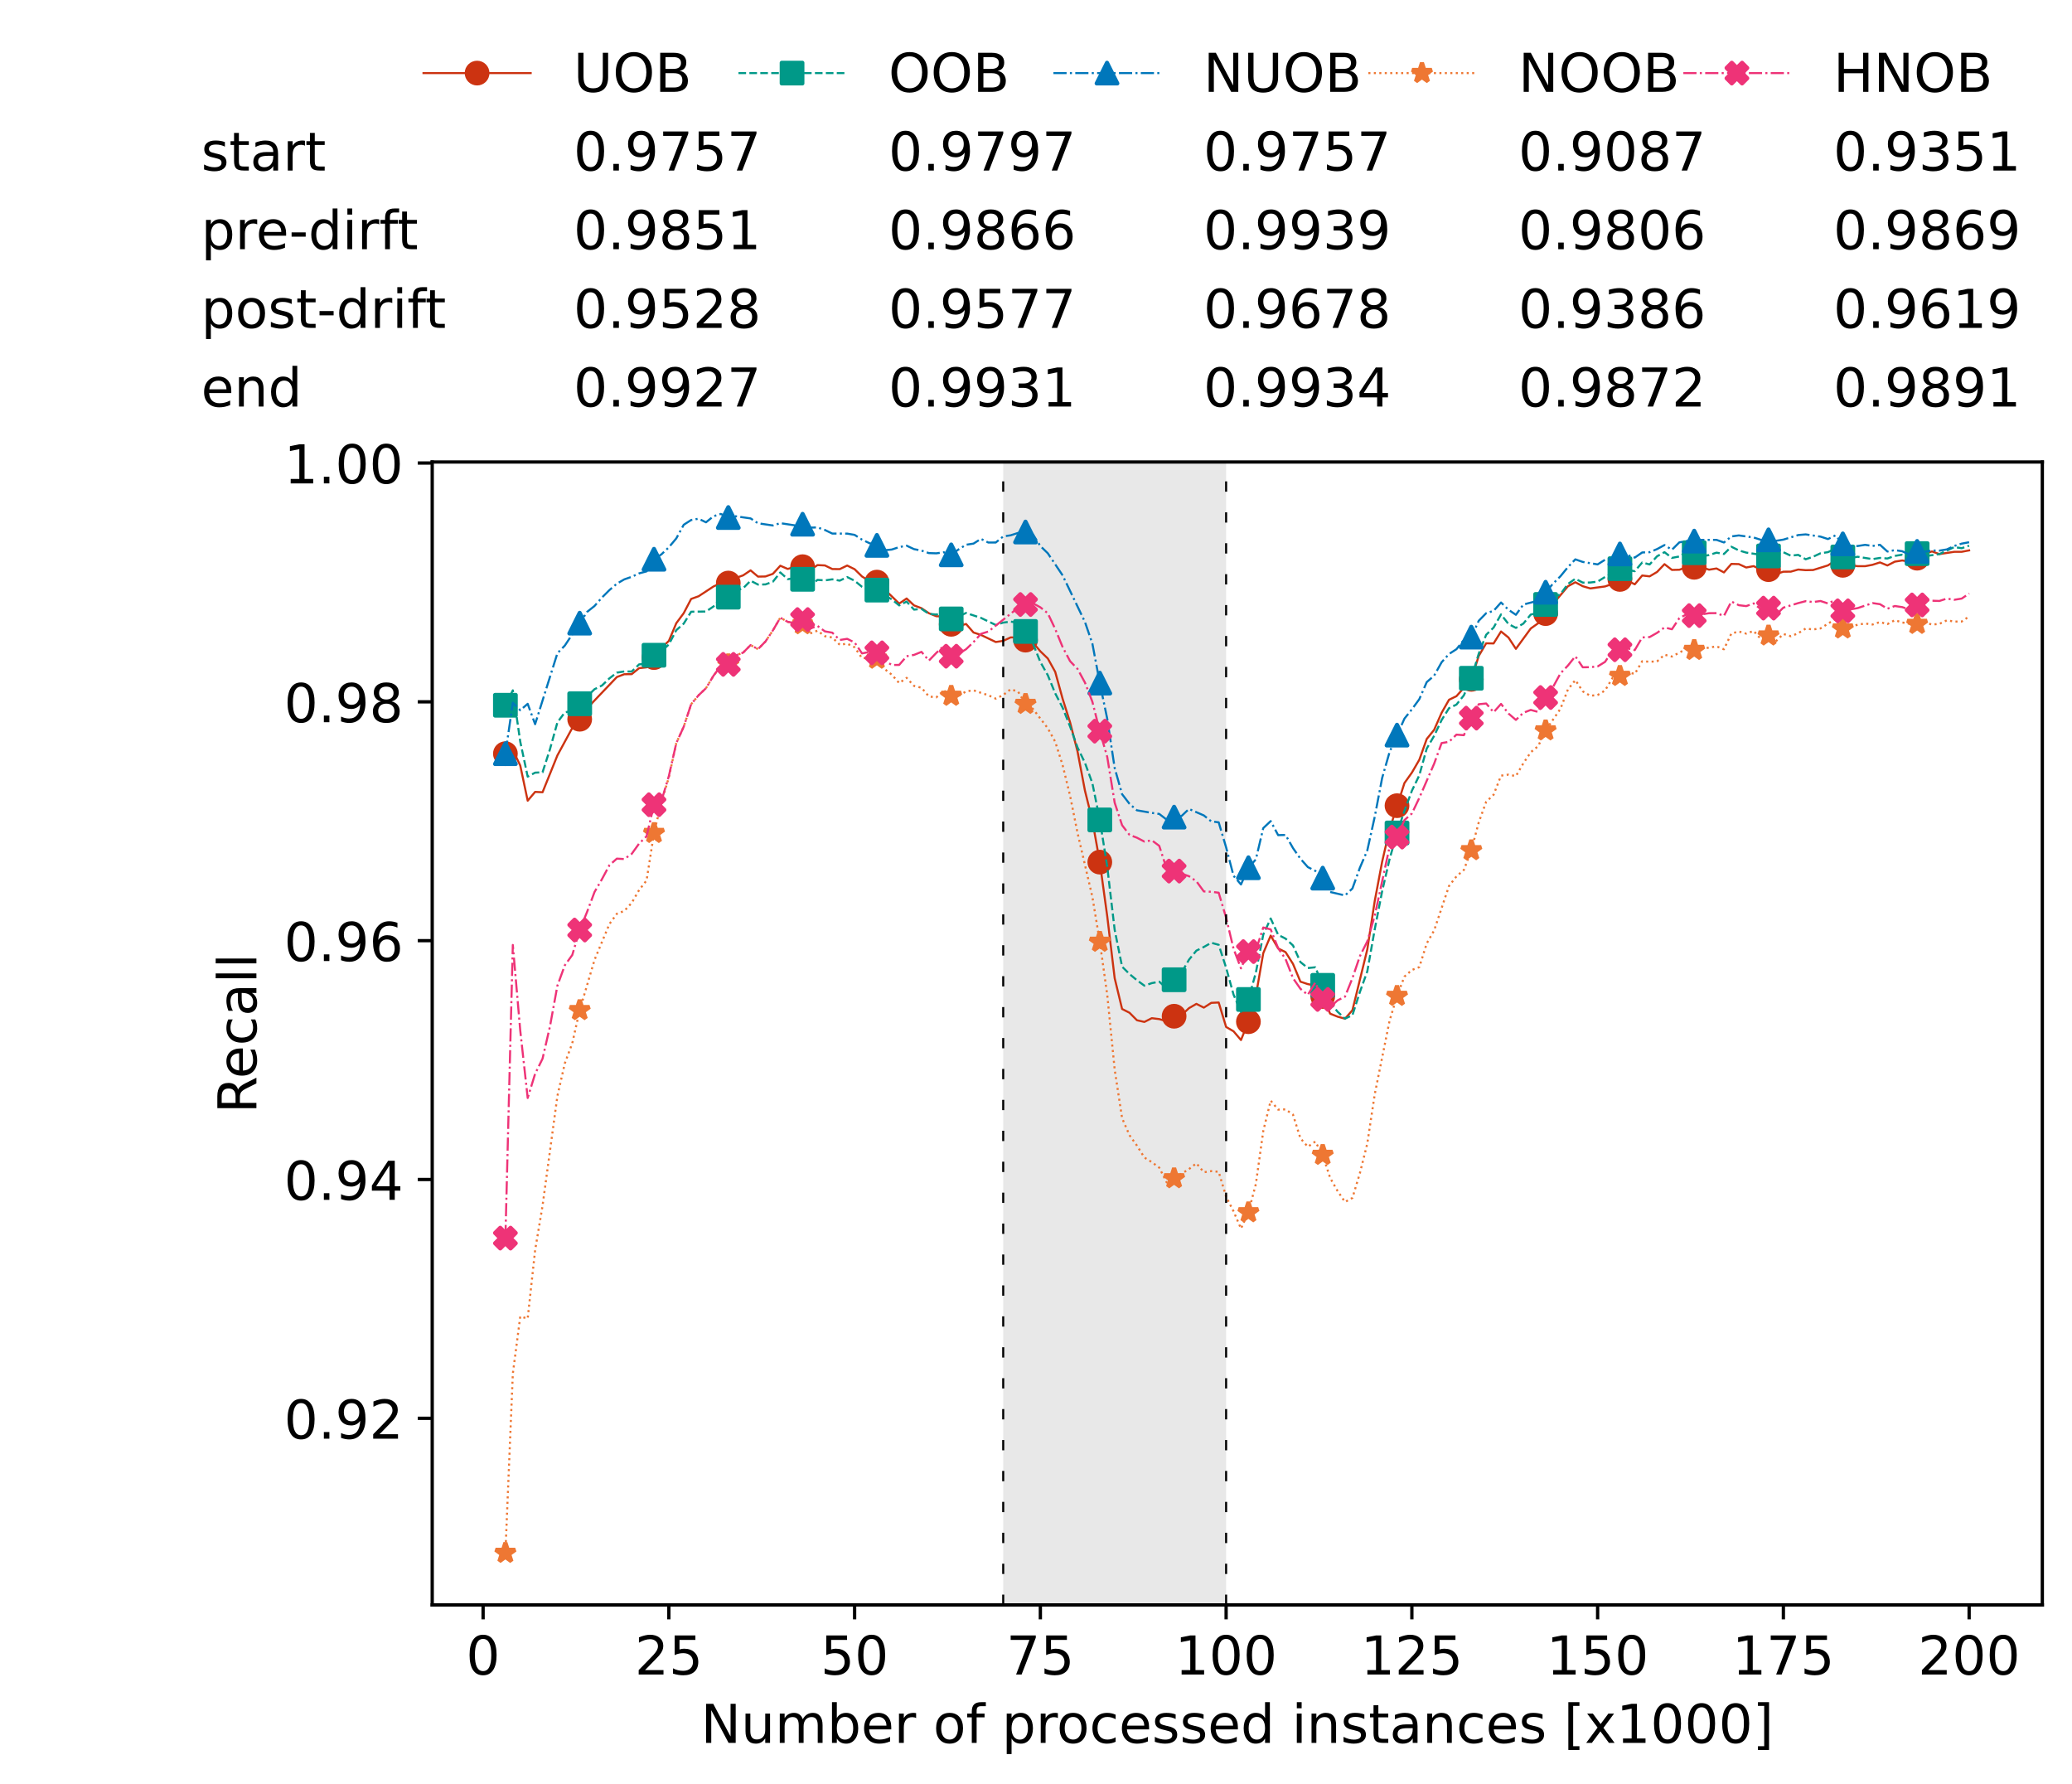 <?xml version="1.0" encoding="utf-8" standalone="no"?>
<!DOCTYPE svg PUBLIC "-//W3C//DTD SVG 1.1//EN"
  "http://www.w3.org/Graphics/SVG/1.1/DTD/svg11.dtd">
<!-- Created with matplotlib (https://matplotlib.org/) -->
<svg height="432.615pt" version="1.1" viewBox="0 0 502.65 432.615" width="502.65pt" xmlns="http://www.w3.org/2000/svg" xmlns:xlink="http://www.w3.org/1999/xlink">
 <defs>
  <style type="text/css">*{stroke-linecap:butt;stroke-linejoin:round;}</style>
 </defs>
 <g id="figure_1">
  <g id="patch_1">
   <path d="M 0 432.615 
L 502.65 432.615 
L 502.65 0 
L 0 0 
z
" style="fill:#ffffff;"/>
  </g>
  <g id="axes_1">
   <g id="patch_2">
    <path d="M 104.85 389.252 
L 495.45 389.252 
L 495.45 112.052 
L 104.85 112.052 
z
" style="fill:#ffffff;"/>
   </g>
   <g id="patch_3">
    <path clip-path="url(#p48e9050b63)" d="M 297.446 389.252 
L 297.446 112.052 
L 243.372 112.052 
L 243.372 389.252 
z
" style="fill:#d3d3d3;opacity:0.5;"/>
   </g>
   <g id="matplotlib.axis_1">
    <g id="xtick_1">
     <g id="line2d_1">
      <defs>
       <path d="M 0 0 
L 0 3.5 
" id="m57f3700a76" style="stroke:#000000;stroke-width:0.8;"/>
      </defs>
      <g>
       <use style="stroke:#000000;stroke-width:0.8;" x="117.197" xlink:href="#m57f3700a76" y="389.252"/>
      </g>
     </g>
     <g id="text_1">
      <!-- 0 -->
      <g transform="translate(113.061 406.13)scale(0.13 -0.13)">
       <defs>
        <path d="M 31.781 66.406 
Q 24.172 66.406 20.328 58.906 
Q 16.5 51.422 16.5 36.375 
Q 16.5 21.391 20.328 13.891 
Q 24.172 6.391 31.781 6.391 
Q 39.453 6.391 43.281 13.891 
Q 47.125 21.391 47.125 36.375 
Q 47.125 51.422 43.281 58.906 
Q 39.453 66.406 31.781 66.406 
z
M 31.781 74.219 
Q 44.047 74.219 50.516 64.516 
Q 56.984 54.828 56.984 36.375 
Q 56.984 17.969 50.516 8.266 
Q 44.047 -1.422 31.781 -1.422 
Q 19.531 -1.422 13.062 8.266 
Q 6.594 17.969 6.594 36.375 
Q 6.594 54.828 13.062 64.516 
Q 19.531 74.219 31.781 74.219 
z
" id="DejaVuSans-48"/>
       </defs>
       <use xlink:href="#DejaVuSans-48"/>
      </g>
     </g>
    </g>
    <g id="xtick_2">
     <g id="line2d_2">
      <g>
       <use style="stroke:#000000;stroke-width:0.8;" x="162.259" xlink:href="#m57f3700a76" y="389.252"/>
      </g>
     </g>
     <g id="text_2">
      <!-- 25 -->
      <g transform="translate(153.988 406.13)scale(0.13 -0.13)">
       <defs>
        <path d="M 19.188 8.297 
L 53.609 8.297 
L 53.609 0 
L 7.328 0 
L 7.328 8.297 
Q 12.938 14.109 22.625 23.891 
Q 32.328 33.688 34.812 36.531 
Q 39.547 41.844 41.422 45.531 
Q 43.312 49.219 43.312 52.781 
Q 43.312 58.594 39.234 62.25 
Q 35.156 65.922 28.609 65.922 
Q 23.969 65.922 18.812 64.312 
Q 13.672 62.703 7.812 59.422 
L 7.812 69.391 
Q 13.766 71.781 18.938 73 
Q 24.125 74.219 28.422 74.219 
Q 39.75 74.219 46.484 68.547 
Q 53.219 62.891 53.219 53.422 
Q 53.219 48.922 51.531 44.891 
Q 49.859 40.875 45.406 35.406 
Q 44.188 33.984 37.641 27.219 
Q 31.109 20.453 19.188 8.297 
z
" id="DejaVuSans-50"/>
        <path d="M 10.797 72.906 
L 49.516 72.906 
L 49.516 64.594 
L 19.828 64.594 
L 19.828 46.734 
Q 21.969 47.469 24.109 47.828 
Q 26.266 48.188 28.422 48.188 
Q 40.625 48.188 47.75 41.5 
Q 54.891 34.812 54.891 23.391 
Q 54.891 11.625 47.562 5.094 
Q 40.234 -1.422 26.906 -1.422 
Q 22.312 -1.422 17.547 -0.641 
Q 12.797 0.141 7.719 1.703 
L 7.719 11.625 
Q 12.109 9.234 16.797 8.062 
Q 21.484 6.891 26.703 6.891 
Q 35.156 6.891 40.078 11.328 
Q 45.016 15.766 45.016 23.391 
Q 45.016 31 40.078 35.438 
Q 35.156 39.891 26.703 39.891 
Q 22.75 39.891 18.812 39.016 
Q 14.891 38.141 10.797 36.281 
z
" id="DejaVuSans-53"/>
       </defs>
       <use xlink:href="#DejaVuSans-50"/>
       <use x="63.623" xlink:href="#DejaVuSans-53"/>
      </g>
     </g>
    </g>
    <g id="xtick_3">
     <g id="line2d_3">
      <g>
       <use style="stroke:#000000;stroke-width:0.8;" x="207.322" xlink:href="#m57f3700a76" y="389.252"/>
      </g>
     </g>
     <g id="text_3">
      <!-- 50 -->
      <g transform="translate(199.05 406.13)scale(0.13 -0.13)">
       <use xlink:href="#DejaVuSans-53"/>
       <use x="63.623" xlink:href="#DejaVuSans-48"/>
      </g>
     </g>
    </g>
    <g id="xtick_4">
     <g id="line2d_4">
      <g>
       <use style="stroke:#000000;stroke-width:0.8;" x="252.384" xlink:href="#m57f3700a76" y="389.252"/>
      </g>
     </g>
     <g id="text_4">
      <!-- 75 -->
      <g transform="translate(244.113 406.13)scale(0.13 -0.13)">
       <defs>
        <path d="M 8.203 72.906 
L 55.078 72.906 
L 55.078 68.703 
L 28.609 0 
L 18.312 0 
L 43.219 64.594 
L 8.203 64.594 
z
" id="DejaVuSans-55"/>
       </defs>
       <use xlink:href="#DejaVuSans-55"/>
       <use x="63.623" xlink:href="#DejaVuSans-53"/>
      </g>
     </g>
    </g>
    <g id="xtick_5">
     <g id="line2d_5">
      <g>
       <use style="stroke:#000000;stroke-width:0.8;" x="297.446" xlink:href="#m57f3700a76" y="389.252"/>
      </g>
     </g>
     <g id="text_5">
      <!-- 100 -->
      <g transform="translate(285.039 406.13)scale(0.13 -0.13)">
       <defs>
        <path d="M 12.406 8.297 
L 28.516 8.297 
L 28.516 63.922 
L 10.984 60.406 
L 10.984 69.391 
L 28.422 72.906 
L 38.281 72.906 
L 38.281 8.297 
L 54.391 8.297 
L 54.391 0 
L 12.406 0 
z
" id="DejaVuSans-49"/>
       </defs>
       <use xlink:href="#DejaVuSans-49"/>
       <use x="63.623" xlink:href="#DejaVuSans-48"/>
       <use x="127.246" xlink:href="#DejaVuSans-48"/>
      </g>
     </g>
    </g>
    <g id="xtick_6">
     <g id="line2d_6">
      <g>
       <use style="stroke:#000000;stroke-width:0.8;" x="342.509" xlink:href="#m57f3700a76" y="389.252"/>
      </g>
     </g>
     <g id="text_6">
      <!-- 125 -->
      <g transform="translate(330.102 406.13)scale(0.13 -0.13)">
       <use xlink:href="#DejaVuSans-49"/>
       <use x="63.623" xlink:href="#DejaVuSans-50"/>
       <use x="127.246" xlink:href="#DejaVuSans-53"/>
      </g>
     </g>
    </g>
    <g id="xtick_7">
     <g id="line2d_7">
      <g>
       <use style="stroke:#000000;stroke-width:0.8;" x="387.571" xlink:href="#m57f3700a76" y="389.252"/>
      </g>
     </g>
     <g id="text_7">
      <!-- 150 -->
      <g transform="translate(375.164 406.13)scale(0.13 -0.13)">
       <use xlink:href="#DejaVuSans-49"/>
       <use x="63.623" xlink:href="#DejaVuSans-53"/>
       <use x="127.246" xlink:href="#DejaVuSans-48"/>
      </g>
     </g>
    </g>
    <g id="xtick_8">
     <g id="line2d_8">
      <g>
       <use style="stroke:#000000;stroke-width:0.8;" x="432.633" xlink:href="#m57f3700a76" y="389.252"/>
      </g>
     </g>
     <g id="text_8">
      <!-- 175 -->
      <g transform="translate(420.226 406.13)scale(0.13 -0.13)">
       <use xlink:href="#DejaVuSans-49"/>
       <use x="63.623" xlink:href="#DejaVuSans-55"/>
       <use x="127.246" xlink:href="#DejaVuSans-53"/>
      </g>
     </g>
    </g>
    <g id="xtick_9">
     <g id="line2d_9">
      <g>
       <use style="stroke:#000000;stroke-width:0.8;" x="477.695" xlink:href="#m57f3700a76" y="389.252"/>
      </g>
     </g>
     <g id="text_9">
      <!-- 200 -->
      <g transform="translate(465.289 406.13)scale(0.13 -0.13)">
       <use xlink:href="#DejaVuSans-50"/>
       <use x="63.623" xlink:href="#DejaVuSans-48"/>
       <use x="127.246" xlink:href="#DejaVuSans-48"/>
      </g>
     </g>
    </g>
    <g id="text_10">
     <!-- Number of processed instances [x1000] -->
     <g transform="translate(170.025 422.711)scale(0.13 -0.13)">
      <defs>
       <path d="M 9.812 72.906 
L 23.094 72.906 
L 55.422 11.922 
L 55.422 72.906 
L 64.984 72.906 
L 64.984 0 
L 51.703 0 
L 19.391 60.984 
L 19.391 0 
L 9.812 0 
z
" id="DejaVuSans-78"/>
       <path d="M 8.5 21.578 
L 8.5 54.688 
L 17.484 54.688 
L 17.484 21.922 
Q 17.484 14.156 20.5 10.266 
Q 23.531 6.391 29.594 6.391 
Q 36.859 6.391 41.078 11.031 
Q 45.312 15.672 45.312 23.688 
L 45.312 54.688 
L 54.297 54.688 
L 54.297 0 
L 45.312 0 
L 45.312 8.406 
Q 42.047 3.422 37.719 1 
Q 33.406 -1.422 27.688 -1.422 
Q 18.266 -1.422 13.375 4.438 
Q 8.5 10.297 8.5 21.578 
z
M 31.109 56 
z
" id="DejaVuSans-117"/>
       <path d="M 52 44.188 
Q 55.375 50.25 60.062 53.125 
Q 64.75 56 71.094 56 
Q 79.641 56 84.281 50.016 
Q 88.922 44.047 88.922 33.016 
L 88.922 0 
L 79.891 0 
L 79.891 32.719 
Q 79.891 40.578 77.094 44.375 
Q 74.312 48.188 68.609 48.188 
Q 61.625 48.188 57.562 43.547 
Q 53.516 38.922 53.516 30.906 
L 53.516 0 
L 44.484 0 
L 44.484 32.719 
Q 44.484 40.625 41.703 44.406 
Q 38.922 48.188 33.109 48.188 
Q 26.219 48.188 22.156 43.531 
Q 18.109 38.875 18.109 30.906 
L 18.109 0 
L 9.078 0 
L 9.078 54.688 
L 18.109 54.688 
L 18.109 46.188 
Q 21.188 51.219 25.484 53.609 
Q 29.781 56 35.688 56 
Q 41.656 56 45.828 52.969 
Q 50 49.953 52 44.188 
z
" id="DejaVuSans-109"/>
       <path d="M 48.688 27.297 
Q 48.688 37.203 44.609 42.844 
Q 40.531 48.484 33.406 48.484 
Q 26.266 48.484 22.188 42.844 
Q 18.109 37.203 18.109 27.297 
Q 18.109 17.391 22.188 11.75 
Q 26.266 6.109 33.406 6.109 
Q 40.531 6.109 44.609 11.75 
Q 48.688 17.391 48.688 27.297 
z
M 18.109 46.391 
Q 20.953 51.266 25.266 53.625 
Q 29.594 56 35.594 56 
Q 45.562 56 51.781 48.094 
Q 58.016 40.188 58.016 27.297 
Q 58.016 14.406 51.781 6.484 
Q 45.562 -1.422 35.594 -1.422 
Q 29.594 -1.422 25.266 0.953 
Q 20.953 3.328 18.109 8.203 
L 18.109 0 
L 9.078 0 
L 9.078 75.984 
L 18.109 75.984 
z
" id="DejaVuSans-98"/>
       <path d="M 56.203 29.594 
L 56.203 25.203 
L 14.891 25.203 
Q 15.484 15.922 20.484 11.062 
Q 25.484 6.203 34.422 6.203 
Q 39.594 6.203 44.453 7.469 
Q 49.312 8.734 54.109 11.281 
L 54.109 2.781 
Q 49.266 0.734 44.188 -0.344 
Q 39.109 -1.422 33.891 -1.422 
Q 20.797 -1.422 13.156 6.188 
Q 5.516 13.812 5.516 26.812 
Q 5.516 40.234 12.766 48.109 
Q 20.016 56 32.328 56 
Q 43.359 56 49.781 48.891 
Q 56.203 41.797 56.203 29.594 
z
M 47.219 32.234 
Q 47.125 39.594 43.094 43.984 
Q 39.062 48.391 32.422 48.391 
Q 24.906 48.391 20.391 44.141 
Q 15.875 39.891 15.188 32.172 
z
" id="DejaVuSans-101"/>
       <path d="M 41.109 46.297 
Q 39.594 47.172 37.812 47.578 
Q 36.031 48 33.891 48 
Q 26.266 48 22.188 43.047 
Q 18.109 38.094 18.109 28.812 
L 18.109 0 
L 9.078 0 
L 9.078 54.688 
L 18.109 54.688 
L 18.109 46.188 
Q 20.953 51.172 25.484 53.578 
Q 30.031 56 36.531 56 
Q 37.453 56 38.578 55.875 
Q 39.703 55.766 41.062 55.516 
z
" id="DejaVuSans-114"/>
       <path id="DejaVuSans-32"/>
       <path d="M 30.609 48.391 
Q 23.391 48.391 19.188 42.75 
Q 14.984 37.109 14.984 27.297 
Q 14.984 17.484 19.156 11.844 
Q 23.344 6.203 30.609 6.203 
Q 37.797 6.203 41.984 11.859 
Q 46.188 17.531 46.188 27.297 
Q 46.188 37.016 41.984 42.703 
Q 37.797 48.391 30.609 48.391 
z
M 30.609 56 
Q 42.328 56 49.016 48.375 
Q 55.719 40.766 55.719 27.297 
Q 55.719 13.875 49.016 6.219 
Q 42.328 -1.422 30.609 -1.422 
Q 18.844 -1.422 12.172 6.219 
Q 5.516 13.875 5.516 27.297 
Q 5.516 40.766 12.172 48.375 
Q 18.844 56 30.609 56 
z
" id="DejaVuSans-111"/>
       <path d="M 37.109 75.984 
L 37.109 68.5 
L 28.516 68.5 
Q 23.688 68.5 21.797 66.547 
Q 19.922 64.594 19.922 59.516 
L 19.922 54.688 
L 34.719 54.688 
L 34.719 47.703 
L 19.922 47.703 
L 19.922 0 
L 10.891 0 
L 10.891 47.703 
L 2.297 47.703 
L 2.297 54.688 
L 10.891 54.688 
L 10.891 58.5 
Q 10.891 67.625 15.141 71.797 
Q 19.391 75.984 28.609 75.984 
z
" id="DejaVuSans-102"/>
       <path d="M 18.109 8.203 
L 18.109 -20.797 
L 9.078 -20.797 
L 9.078 54.688 
L 18.109 54.688 
L 18.109 46.391 
Q 20.953 51.266 25.266 53.625 
Q 29.594 56 35.594 56 
Q 45.562 56 51.781 48.094 
Q 58.016 40.188 58.016 27.297 
Q 58.016 14.406 51.781 6.484 
Q 45.562 -1.422 35.594 -1.422 
Q 29.594 -1.422 25.266 0.953 
Q 20.953 3.328 18.109 8.203 
z
M 48.688 27.297 
Q 48.688 37.203 44.609 42.844 
Q 40.531 48.484 33.406 48.484 
Q 26.266 48.484 22.188 42.844 
Q 18.109 37.203 18.109 27.297 
Q 18.109 17.391 22.188 11.75 
Q 26.266 6.109 33.406 6.109 
Q 40.531 6.109 44.609 11.75 
Q 48.688 17.391 48.688 27.297 
z
" id="DejaVuSans-112"/>
       <path d="M 48.781 52.594 
L 48.781 44.188 
Q 44.969 46.297 41.141 47.344 
Q 37.312 48.391 33.406 48.391 
Q 24.656 48.391 19.812 42.844 
Q 14.984 37.312 14.984 27.297 
Q 14.984 17.281 19.812 11.734 
Q 24.656 6.203 33.406 6.203 
Q 37.312 6.203 41.141 7.25 
Q 44.969 8.297 48.781 10.406 
L 48.781 2.094 
Q 45.016 0.344 40.984 -0.531 
Q 36.969 -1.422 32.422 -1.422 
Q 20.062 -1.422 12.781 6.344 
Q 5.516 14.109 5.516 27.297 
Q 5.516 40.672 12.859 48.328 
Q 20.219 56 33.016 56 
Q 37.156 56 41.109 55.141 
Q 45.062 54.297 48.781 52.594 
z
" id="DejaVuSans-99"/>
       <path d="M 44.281 53.078 
L 44.281 44.578 
Q 40.484 46.531 36.375 47.5 
Q 32.281 48.484 27.875 48.484 
Q 21.188 48.484 17.844 46.438 
Q 14.5 44.391 14.5 40.281 
Q 14.5 37.156 16.891 35.375 
Q 19.281 33.594 26.516 31.984 
L 29.594 31.297 
Q 39.156 29.25 43.188 25.516 
Q 47.219 21.781 47.219 15.094 
Q 47.219 7.469 41.188 3.016 
Q 35.156 -1.422 24.609 -1.422 
Q 20.219 -1.422 15.453 -0.562 
Q 10.688 0.297 5.422 2 
L 5.422 11.281 
Q 10.406 8.688 15.234 7.391 
Q 20.062 6.109 24.812 6.109 
Q 31.156 6.109 34.562 8.281 
Q 37.984 10.453 37.984 14.406 
Q 37.984 18.062 35.516 20.016 
Q 33.062 21.969 24.703 23.781 
L 21.578 24.516 
Q 13.234 26.266 9.516 29.906 
Q 5.812 33.547 5.812 39.891 
Q 5.812 47.609 11.281 51.797 
Q 16.75 56 26.812 56 
Q 31.781 56 36.172 55.266 
Q 40.578 54.547 44.281 53.078 
z
" id="DejaVuSans-115"/>
       <path d="M 45.406 46.391 
L 45.406 75.984 
L 54.391 75.984 
L 54.391 0 
L 45.406 0 
L 45.406 8.203 
Q 42.578 3.328 38.25 0.953 
Q 33.938 -1.422 27.875 -1.422 
Q 17.969 -1.422 11.734 6.484 
Q 5.516 14.406 5.516 27.297 
Q 5.516 40.188 11.734 48.094 
Q 17.969 56 27.875 56 
Q 33.938 56 38.25 53.625 
Q 42.578 51.266 45.406 46.391 
z
M 14.797 27.297 
Q 14.797 17.391 18.875 11.75 
Q 22.953 6.109 30.078 6.109 
Q 37.203 6.109 41.297 11.75 
Q 45.406 17.391 45.406 27.297 
Q 45.406 37.203 41.297 42.844 
Q 37.203 48.484 30.078 48.484 
Q 22.953 48.484 18.875 42.844 
Q 14.797 37.203 14.797 27.297 
z
" id="DejaVuSans-100"/>
       <path d="M 9.422 54.688 
L 18.406 54.688 
L 18.406 0 
L 9.422 0 
z
M 9.422 75.984 
L 18.406 75.984 
L 18.406 64.594 
L 9.422 64.594 
z
" id="DejaVuSans-105"/>
       <path d="M 54.891 33.016 
L 54.891 0 
L 45.906 0 
L 45.906 32.719 
Q 45.906 40.484 42.875 44.328 
Q 39.844 48.188 33.797 48.188 
Q 26.516 48.188 22.312 43.547 
Q 18.109 38.922 18.109 30.906 
L 18.109 0 
L 9.078 0 
L 9.078 54.688 
L 18.109 54.688 
L 18.109 46.188 
Q 21.344 51.125 25.703 53.562 
Q 30.078 56 35.797 56 
Q 45.219 56 50.047 50.172 
Q 54.891 44.344 54.891 33.016 
z
" id="DejaVuSans-110"/>
       <path d="M 18.312 70.219 
L 18.312 54.688 
L 36.812 54.688 
L 36.812 47.703 
L 18.312 47.703 
L 18.312 18.016 
Q 18.312 11.328 20.141 9.422 
Q 21.969 7.516 27.594 7.516 
L 36.812 7.516 
L 36.812 0 
L 27.594 0 
Q 17.188 0 13.234 3.875 
Q 9.281 7.766 9.281 18.016 
L 9.281 47.703 
L 2.688 47.703 
L 2.688 54.688 
L 9.281 54.688 
L 9.281 70.219 
z
" id="DejaVuSans-116"/>
       <path d="M 34.281 27.484 
Q 23.391 27.484 19.188 25 
Q 14.984 22.516 14.984 16.5 
Q 14.984 11.719 18.141 8.906 
Q 21.297 6.109 26.703 6.109 
Q 34.188 6.109 38.703 11.406 
Q 43.219 16.703 43.219 25.484 
L 43.219 27.484 
z
M 52.203 31.203 
L 52.203 0 
L 43.219 0 
L 43.219 8.297 
Q 40.141 3.328 35.547 0.953 
Q 30.953 -1.422 24.312 -1.422 
Q 15.922 -1.422 10.953 3.297 
Q 6 8.016 6 15.922 
Q 6 25.141 12.172 29.828 
Q 18.359 34.516 30.609 34.516 
L 43.219 34.516 
L 43.219 35.406 
Q 43.219 41.609 39.141 45 
Q 35.062 48.391 27.688 48.391 
Q 23 48.391 18.547 47.266 
Q 14.109 46.141 10.016 43.891 
L 10.016 52.203 
Q 14.938 54.109 19.578 55.047 
Q 24.219 56 28.609 56 
Q 40.484 56 46.344 49.844 
Q 52.203 43.703 52.203 31.203 
z
" id="DejaVuSans-97"/>
       <path d="M 8.594 75.984 
L 29.297 75.984 
L 29.297 69 
L 17.578 69 
L 17.578 -6.203 
L 29.297 -6.203 
L 29.297 -13.188 
L 8.594 -13.188 
z
" id="DejaVuSans-91"/>
       <path d="M 54.891 54.688 
L 35.109 28.078 
L 55.906 0 
L 45.312 0 
L 29.391 21.484 
L 13.484 0 
L 2.875 0 
L 24.125 28.609 
L 4.688 54.688 
L 15.281 54.688 
L 29.781 35.203 
L 44.281 54.688 
z
" id="DejaVuSans-120"/>
       <path d="M 30.422 75.984 
L 30.422 -13.188 
L 9.719 -13.188 
L 9.719 -6.203 
L 21.391 -6.203 
L 21.391 69 
L 9.719 69 
L 9.719 75.984 
z
" id="DejaVuSans-93"/>
      </defs>
      <use xlink:href="#DejaVuSans-78"/>
      <use x="74.805" xlink:href="#DejaVuSans-117"/>
      <use x="138.184" xlink:href="#DejaVuSans-109"/>
      <use x="235.596" xlink:href="#DejaVuSans-98"/>
      <use x="299.072" xlink:href="#DejaVuSans-101"/>
      <use x="360.596" xlink:href="#DejaVuSans-114"/>
      <use x="401.709" xlink:href="#DejaVuSans-32"/>
      <use x="433.496" xlink:href="#DejaVuSans-111"/>
      <use x="494.678" xlink:href="#DejaVuSans-102"/>
      <use x="529.883" xlink:href="#DejaVuSans-32"/>
      <use x="561.67" xlink:href="#DejaVuSans-112"/>
      <use x="625.146" xlink:href="#DejaVuSans-114"/>
      <use x="664.01" xlink:href="#DejaVuSans-111"/>
      <use x="725.191" xlink:href="#DejaVuSans-99"/>
      <use x="780.172" xlink:href="#DejaVuSans-101"/>
      <use x="841.695" xlink:href="#DejaVuSans-115"/>
      <use x="893.795" xlink:href="#DejaVuSans-115"/>
      <use x="945.895" xlink:href="#DejaVuSans-101"/>
      <use x="1007.418" xlink:href="#DejaVuSans-100"/>
      <use x="1070.895" xlink:href="#DejaVuSans-32"/>
      <use x="1102.682" xlink:href="#DejaVuSans-105"/>
      <use x="1130.465" xlink:href="#DejaVuSans-110"/>
      <use x="1193.844" xlink:href="#DejaVuSans-115"/>
      <use x="1245.943" xlink:href="#DejaVuSans-116"/>
      <use x="1285.152" xlink:href="#DejaVuSans-97"/>
      <use x="1346.432" xlink:href="#DejaVuSans-110"/>
      <use x="1409.811" xlink:href="#DejaVuSans-99"/>
      <use x="1464.791" xlink:href="#DejaVuSans-101"/>
      <use x="1526.314" xlink:href="#DejaVuSans-115"/>
      <use x="1578.414" xlink:href="#DejaVuSans-32"/>
      <use x="1610.201" xlink:href="#DejaVuSans-91"/>
      <use x="1649.215" xlink:href="#DejaVuSans-120"/>
      <use x="1708.395" xlink:href="#DejaVuSans-49"/>
      <use x="1772.018" xlink:href="#DejaVuSans-48"/>
      <use x="1835.641" xlink:href="#DejaVuSans-48"/>
      <use x="1899.264" xlink:href="#DejaVuSans-48"/>
      <use x="1962.887" xlink:href="#DejaVuSans-93"/>
     </g>
    </g>
   </g>
   <g id="matplotlib.axis_2">
    <g id="ytick_1">
     <g id="line2d_10">
      <defs>
       <path d="M 0 0 
L -3.5 0 
" id="mdc31b37d2a" style="stroke:#000000;stroke-width:0.8;"/>
      </defs>
      <g>
       <use style="stroke:#000000;stroke-width:0.8;" x="104.85" xlink:href="#mdc31b37d2a" y="343.99"/>
      </g>
     </g>
     <g id="text_11">
      <!-- 0.92 -->
      <g transform="translate(68.905 348.929)scale(0.13 -0.13)">
       <defs>
        <path d="M 10.688 12.406 
L 21 12.406 
L 21 0 
L 10.688 0 
z
" id="DejaVuSans-46"/>
        <path d="M 10.984 1.516 
L 10.984 10.5 
Q 14.703 8.734 18.5 7.812 
Q 22.312 6.891 25.984 6.891 
Q 35.75 6.891 40.891 13.453 
Q 46.047 20.016 46.781 33.406 
Q 43.953 29.203 39.594 26.953 
Q 35.25 24.703 29.984 24.703 
Q 19.047 24.703 12.672 31.312 
Q 6.297 37.938 6.297 49.422 
Q 6.297 60.641 12.938 67.422 
Q 19.578 74.219 30.609 74.219 
Q 43.266 74.219 49.922 64.516 
Q 56.594 54.828 56.594 36.375 
Q 56.594 19.141 48.406 8.859 
Q 40.234 -1.422 26.422 -1.422 
Q 22.703 -1.422 18.891 -0.688 
Q 15.094 0.047 10.984 1.516 
z
M 30.609 32.422 
Q 37.25 32.422 41.125 36.953 
Q 45.016 41.5 45.016 49.422 
Q 45.016 57.281 41.125 61.844 
Q 37.25 66.406 30.609 66.406 
Q 23.969 66.406 20.094 61.844 
Q 16.219 57.281 16.219 49.422 
Q 16.219 41.5 20.094 36.953 
Q 23.969 32.422 30.609 32.422 
z
" id="DejaVuSans-57"/>
       </defs>
       <use xlink:href="#DejaVuSans-48"/>
       <use x="63.623" xlink:href="#DejaVuSans-46"/>
       <use x="95.41" xlink:href="#DejaVuSans-57"/>
       <use x="159.033" xlink:href="#DejaVuSans-50"/>
      </g>
     </g>
    </g>
    <g id="ytick_2">
     <g id="line2d_11">
      <g>
       <use style="stroke:#000000;stroke-width:0.8;" x="104.85" xlink:href="#mdc31b37d2a" y="286.067"/>
      </g>
     </g>
     <g id="text_12">
      <!-- 0.94 -->
      <g transform="translate(68.905 291.006)scale(0.13 -0.13)">
       <defs>
        <path d="M 37.797 64.312 
L 12.891 25.391 
L 37.797 25.391 
z
M 35.203 72.906 
L 47.609 72.906 
L 47.609 25.391 
L 58.016 25.391 
L 58.016 17.188 
L 47.609 17.188 
L 47.609 0 
L 37.797 0 
L 37.797 17.188 
L 4.891 17.188 
L 4.891 26.703 
z
" id="DejaVuSans-52"/>
       </defs>
       <use xlink:href="#DejaVuSans-48"/>
       <use x="63.623" xlink:href="#DejaVuSans-46"/>
       <use x="95.41" xlink:href="#DejaVuSans-57"/>
       <use x="159.033" xlink:href="#DejaVuSans-52"/>
      </g>
     </g>
    </g>
    <g id="ytick_3">
     <g id="line2d_12">
      <g>
       <use style="stroke:#000000;stroke-width:0.8;" x="104.85" xlink:href="#mdc31b37d2a" y="228.145"/>
      </g>
     </g>
     <g id="text_13">
      <!-- 0.96 -->
      <g transform="translate(68.905 233.084)scale(0.13 -0.13)">
       <defs>
        <path d="M 33.016 40.375 
Q 26.375 40.375 22.484 35.828 
Q 18.609 31.297 18.609 23.391 
Q 18.609 15.531 22.484 10.953 
Q 26.375 6.391 33.016 6.391 
Q 39.656 6.391 43.531 10.953 
Q 47.406 15.531 47.406 23.391 
Q 47.406 31.297 43.531 35.828 
Q 39.656 40.375 33.016 40.375 
z
M 52.594 71.297 
L 52.594 62.312 
Q 48.875 64.062 45.094 64.984 
Q 41.312 65.922 37.594 65.922 
Q 27.828 65.922 22.672 59.328 
Q 17.531 52.734 16.797 39.406 
Q 19.672 43.656 24.016 45.922 
Q 28.375 48.188 33.594 48.188 
Q 44.578 48.188 50.953 41.516 
Q 57.328 34.859 57.328 23.391 
Q 57.328 12.156 50.688 5.359 
Q 44.047 -1.422 33.016 -1.422 
Q 20.359 -1.422 13.672 8.266 
Q 6.984 17.969 6.984 36.375 
Q 6.984 53.656 15.188 63.938 
Q 23.391 74.219 37.203 74.219 
Q 40.922 74.219 44.703 73.484 
Q 48.484 72.75 52.594 71.297 
z
" id="DejaVuSans-54"/>
       </defs>
       <use xlink:href="#DejaVuSans-48"/>
       <use x="63.623" xlink:href="#DejaVuSans-46"/>
       <use x="95.41" xlink:href="#DejaVuSans-57"/>
       <use x="159.033" xlink:href="#DejaVuSans-54"/>
      </g>
     </g>
    </g>
    <g id="ytick_4">
     <g id="line2d_13">
      <g>
       <use style="stroke:#000000;stroke-width:0.8;" x="104.85" xlink:href="#mdc31b37d2a" y="170.222"/>
      </g>
     </g>
     <g id="text_14">
      <!-- 0.98 -->
      <g transform="translate(68.905 175.161)scale(0.13 -0.13)">
       <defs>
        <path d="M 31.781 34.625 
Q 24.75 34.625 20.719 30.859 
Q 16.703 27.094 16.703 20.516 
Q 16.703 13.922 20.719 10.156 
Q 24.75 6.391 31.781 6.391 
Q 38.812 6.391 42.859 10.172 
Q 46.922 13.969 46.922 20.516 
Q 46.922 27.094 42.891 30.859 
Q 38.875 34.625 31.781 34.625 
z
M 21.922 38.812 
Q 15.578 40.375 12.031 44.719 
Q 8.5 49.078 8.5 55.328 
Q 8.5 64.062 14.719 69.141 
Q 20.953 74.219 31.781 74.219 
Q 42.672 74.219 48.875 69.141 
Q 55.078 64.062 55.078 55.328 
Q 55.078 49.078 51.531 44.719 
Q 48 40.375 41.703 38.812 
Q 48.828 37.156 52.797 32.312 
Q 56.781 27.484 56.781 20.516 
Q 56.781 9.906 50.312 4.234 
Q 43.844 -1.422 31.781 -1.422 
Q 19.734 -1.422 13.25 4.234 
Q 6.781 9.906 6.781 20.516 
Q 6.781 27.484 10.781 32.312 
Q 14.797 37.156 21.922 38.812 
z
M 18.312 54.391 
Q 18.312 48.734 21.844 45.562 
Q 25.391 42.391 31.781 42.391 
Q 38.141 42.391 41.719 45.562 
Q 45.312 48.734 45.312 54.391 
Q 45.312 60.062 41.719 63.234 
Q 38.141 66.406 31.781 66.406 
Q 25.391 66.406 21.844 63.234 
Q 18.312 60.062 18.312 54.391 
z
" id="DejaVuSans-56"/>
       </defs>
       <use xlink:href="#DejaVuSans-48"/>
       <use x="63.623" xlink:href="#DejaVuSans-46"/>
       <use x="95.41" xlink:href="#DejaVuSans-57"/>
       <use x="159.033" xlink:href="#DejaVuSans-56"/>
      </g>
     </g>
    </g>
    <g id="ytick_5">
     <g id="line2d_14">
      <g>
       <use style="stroke:#000000;stroke-width:0.8;" x="104.85" xlink:href="#mdc31b37d2a" y="112.3"/>
      </g>
     </g>
     <g id="text_15">
      <!-- 1.00 -->
      <g transform="translate(68.905 117.239)scale(0.13 -0.13)">
       <use xlink:href="#DejaVuSans-49"/>
       <use x="63.623" xlink:href="#DejaVuSans-46"/>
       <use x="95.41" xlink:href="#DejaVuSans-48"/>
       <use x="159.033" xlink:href="#DejaVuSans-48"/>
      </g>
     </g>
    </g>
    <g id="text_16">
     <!-- Recall -->
     <g transform="translate(62.201 270.044)rotate(-90)scale(0.13 -0.13)">
      <defs>
       <path d="M 44.391 34.188 
Q 47.562 33.109 50.562 29.594 
Q 53.562 26.078 56.594 19.922 
L 66.609 0 
L 56 0 
L 46.688 18.703 
Q 43.062 26.031 39.672 28.422 
Q 36.281 30.812 30.422 30.812 
L 19.672 30.812 
L 19.672 0 
L 9.812 0 
L 9.812 72.906 
L 32.078 72.906 
Q 44.578 72.906 50.734 67.672 
Q 56.891 62.453 56.891 51.906 
Q 56.891 45.016 53.688 40.469 
Q 50.484 35.938 44.391 34.188 
z
M 19.672 64.797 
L 19.672 38.922 
L 32.078 38.922 
Q 39.203 38.922 42.844 42.219 
Q 46.484 45.516 46.484 51.906 
Q 46.484 58.297 42.844 61.547 
Q 39.203 64.797 32.078 64.797 
z
" id="DejaVuSans-82"/>
       <path d="M 9.422 75.984 
L 18.406 75.984 
L 18.406 0 
L 9.422 0 
z
" id="DejaVuSans-108"/>
      </defs>
      <use xlink:href="#DejaVuSans-82"/>
      <use x="64.982" xlink:href="#DejaVuSans-101"/>
      <use x="126.506" xlink:href="#DejaVuSans-99"/>
      <use x="181.486" xlink:href="#DejaVuSans-97"/>
      <use x="242.766" xlink:href="#DejaVuSans-108"/>
      <use x="270.549" xlink:href="#DejaVuSans-108"/>
     </g>
    </g>
   </g>
   <g id="line2d_15"/>
   <g id="line2d_16"/>
   <g id="line2d_17"/>
   <g id="line2d_18"/>
   <g id="line2d_19"/>
   <g id="line2d_20">
    <path clip-path="url(#p48e9050b63)" d="M 122.605 182.794 
L 124.407 181.888 
L 126.21 185.669 
L 128.012 194.198 
L 129.815 192.061 
L 131.617 192.149 
L 135.222 183.206 
L 138.827 176.558 
L 140.629 174.439 
L 142.432 171.77 
L 149.642 164.209 
L 151.444 163.522 
L 153.247 163.499 
L 155.049 162.046 
L 156.852 161.853 
L 160.457 157.151 
L 162.259 155.44 
L 164.062 151.148 
L 165.864 148.714 
L 167.667 145.26 
L 169.469 144.613 
L 173.074 142.248 
L 174.877 141.43 
L 176.679 141.41 
L 178.482 140.184 
L 180.284 139.541 
L 182.087 138.328 
L 183.889 139.847 
L 185.692 139.813 
L 187.494 139.176 
L 189.297 137.207 
L 191.099 137.991 
L 192.902 137.432 
L 194.704 137.441 
L 196.507 138.268 
L 198.309 137.055 
L 200.112 137.138 
L 201.914 138.011 
L 203.717 138.032 
L 205.519 137.161 
L 207.322 138.053 
L 209.124 139.819 
L 210.927 140.939 
L 212.729 141.178 
L 216.334 144.63 
L 218.137 146.391 
L 219.939 145.152 
L 221.742 146.832 
L 223.544 147.51 
L 225.347 148.734 
L 227.149 149.457 
L 228.952 149.525 
L 230.754 151.417 
L 232.557 151.885 
L 234.359 151.33 
L 236.162 153.402 
L 237.964 153.988 
L 241.569 155.712 
L 243.372 155.43 
L 245.174 154.597 
L 246.976 154.589 
L 250.581 155.835 
L 252.384 157.969 
L 254.186 159.704 
L 255.989 162.957 
L 257.791 169.508 
L 259.594 175.198 
L 261.396 182.24 
L 263.199 191.754 
L 265.001 199.038 
L 266.804 209.094 
L 268.606 222.221 
L 270.409 237.234 
L 272.211 244.712 
L 274.014 245.63 
L 275.816 247.446 
L 277.619 247.851 
L 279.421 246.945 
L 281.224 247.167 
L 283.026 247.68 
L 284.829 246.472 
L 286.631 246.216 
L 288.434 244.511 
L 290.236 243.474 
L 292.039 244.382 
L 293.841 243.228 
L 295.644 243.137 
L 297.446 249.076 
L 299.249 250.124 
L 301.051 252.244 
L 302.854 247.798 
L 304.656 241.54 
L 306.459 231.162 
L 308.261 226.917 
L 310.064 230.022 
L 311.866 230.926 
L 313.669 233.777 
L 315.471 238.087 
L 317.274 238.682 
L 319.076 239.039 
L 320.879 241.677 
L 322.681 245.848 
L 324.484 246.574 
L 326.286 247.067 
L 328.089 245.013 
L 331.694 230.278 
L 333.496 218.542 
L 335.299 208.985 
L 337.101 201.165 
L 340.706 189.915 
L 342.509 187.388 
L 344.311 184.279 
L 346.114 179.228 
L 347.916 176.996 
L 349.719 172.89 
L 351.521 169.716 
L 353.324 168.845 
L 356.928 164.764 
L 358.731 159.087 
L 360.533 156.023 
L 362.336 156.056 
L 364.138 153.157 
L 365.941 154.62 
L 367.743 157.37 
L 371.348 152.435 
L 373.151 151.155 
L 376.756 146.484 
L 380.361 142.193 
L 382.163 141.219 
L 383.966 142.176 
L 385.768 142.712 
L 389.373 142.233 
L 391.176 141.62 
L 392.978 140.531 
L 394.781 140.8 
L 396.583 141.717 
L 398.386 139.58 
L 400.188 139.786 
L 401.991 138.718 
L 403.793 136.828 
L 405.596 138.224 
L 407.398 138.183 
L 409.201 137.56 
L 412.806 137.573 
L 414.608 138.169 
L 416.411 137.872 
L 418.213 138.828 
L 420.016 136.768 
L 421.818 136.815 
L 423.621 137.639 
L 425.423 137.304 
L 427.226 138.173 
L 429.028 138.161 
L 430.831 139.237 
L 432.633 138.655 
L 434.436 138.644 
L 436.238 138.133 
L 438.041 138.288 
L 439.843 138.247 
L 443.448 137.126 
L 445.251 135.949 
L 447.053 137.11 
L 448.856 137.088 
L 450.658 137.314 
L 452.461 137.321 
L 454.263 136.98 
L 456.066 136.402 
L 457.868 137.143 
L 459.671 136.218 
L 461.473 135.932 
L 463.276 136.238 
L 465.078 135.381 
L 466.881 134.334 
L 468.683 133.741 
L 470.485 134.385 
L 474.09 133.835 
L 475.893 133.828 
L 477.695 133.488 
L 477.695 133.488 
" style="fill:none;stroke:#cc3311;stroke-linecap:square;stroke-width:0.5;"/>
    <defs>
     <path d="M 0 2.5 
C 0.663 2.5 1.299 2.237 1.768 1.768 
C 2.237 1.299 2.5 0.663 2.5 0 
C 2.5 -0.663 2.237 -1.299 1.768 -1.768 
C 1.299 -2.237 0.663 -2.5 0 -2.5 
C -0.663 -2.5 -1.299 -2.237 -1.768 -1.768 
C -2.237 -1.299 -2.5 -0.663 -2.5 0 
C -2.5 0.663 -2.237 1.299 -1.768 1.768 
C -1.299 2.237 -0.663 2.5 0 2.5 
z
" id="m04fb04382a" style="stroke:#cc3311;"/>
    </defs>
    <g clip-path="url(#p48e9050b63)">
     <use style="fill:#cc3311;stroke:#cc3311;" x="122.605" xlink:href="#m04fb04382a" y="182.794"/>
     <use style="fill:#cc3311;stroke:#cc3311;" x="140.629" xlink:href="#m04fb04382a" y="174.439"/>
     <use style="fill:#cc3311;stroke:#cc3311;" x="158.654" xlink:href="#m04fb04382a" y="159.482"/>
     <use style="fill:#cc3311;stroke:#cc3311;" x="176.679" xlink:href="#m04fb04382a" y="141.41"/>
     <use style="fill:#cc3311;stroke:#cc3311;" x="194.704" xlink:href="#m04fb04382a" y="137.441"/>
     <use style="fill:#cc3311;stroke:#cc3311;" x="212.729" xlink:href="#m04fb04382a" y="141.178"/>
     <use style="fill:#cc3311;stroke:#cc3311;" x="230.754" xlink:href="#m04fb04382a" y="151.417"/>
     <use style="fill:#cc3311;stroke:#cc3311;" x="248.779" xlink:href="#m04fb04382a" y="155.253"/>
     <use style="fill:#cc3311;stroke:#cc3311;" x="266.804" xlink:href="#m04fb04382a" y="209.094"/>
     <use style="fill:#cc3311;stroke:#cc3311;" x="284.829" xlink:href="#m04fb04382a" y="246.472"/>
     <use style="fill:#cc3311;stroke:#cc3311;" x="302.854" xlink:href="#m04fb04382a" y="247.798"/>
     <use style="fill:#cc3311;stroke:#cc3311;" x="320.879" xlink:href="#m04fb04382a" y="241.677"/>
     <use style="fill:#cc3311;stroke:#cc3311;" x="338.904" xlink:href="#m04fb04382a" y="195.407"/>
     <use style="fill:#cc3311;stroke:#cc3311;" x="356.928" xlink:href="#m04fb04382a" y="164.764"/>
     <use style="fill:#cc3311;stroke:#cc3311;" x="374.953" xlink:href="#m04fb04382a" y="148.82"/>
     <use style="fill:#cc3311;stroke:#cc3311;" x="392.978" xlink:href="#m04fb04382a" y="140.531"/>
     <use style="fill:#cc3311;stroke:#cc3311;" x="411.003" xlink:href="#m04fb04382a" y="137.59"/>
     <use style="fill:#cc3311;stroke:#cc3311;" x="429.028" xlink:href="#m04fb04382a" y="138.161"/>
     <use style="fill:#cc3311;stroke:#cc3311;" x="447.053" xlink:href="#m04fb04382a" y="137.11"/>
     <use style="fill:#cc3311;stroke:#cc3311;" x="465.078" xlink:href="#m04fb04382a" y="135.381"/>
    </g>
   </g>
   <g id="line2d_21"/>
   <g id="line2d_22"/>
   <g id="line2d_23"/>
   <g id="line2d_24"/>
   <g id="line2d_25">
    <path clip-path="url(#p48e9050b63)" d="M 122.605 171.045 
L 124.407 167.428 
L 126.21 179.882 
L 128.012 188.365 
L 129.815 187.395 
L 131.617 187.305 
L 133.419 181.708 
L 135.222 175.196 
L 137.024 172.776 
L 138.827 172.43 
L 144.234 167.151 
L 146.037 166.256 
L 147.839 164.526 
L 149.642 163.136 
L 151.444 162.85 
L 153.247 162.864 
L 155.049 161.134 
L 156.852 160.986 
L 158.654 158.915 
L 160.457 157.994 
L 162.259 156.289 
L 164.062 152.837 
L 165.864 151.248 
L 167.667 148.361 
L 171.272 148.316 
L 173.074 147.1 
L 174.877 145.142 
L 176.679 144.831 
L 178.482 143.305 
L 180.284 142.662 
L 182.087 140.844 
L 183.889 141.779 
L 185.692 141.737 
L 187.494 141.087 
L 189.297 138.832 
L 191.099 140.473 
L 192.902 140.203 
L 194.704 140.5 
L 196.507 142.155 
L 198.309 140.639 
L 200.112 140.763 
L 201.914 140.505 
L 203.717 140.828 
L 205.519 139.957 
L 207.322 140.849 
L 209.124 142.325 
L 210.927 143.157 
L 212.729 143.12 
L 214.532 144.32 
L 216.334 145.368 
L 218.137 146.835 
L 219.939 145.9 
L 221.742 147.857 
L 223.544 147.674 
L 225.347 148.885 
L 227.149 149.046 
L 228.952 148.525 
L 230.754 150.111 
L 232.557 149.5 
L 234.359 148.665 
L 237.964 149.856 
L 241.569 151.585 
L 243.372 151.007 
L 245.174 150.759 
L 246.976 151.038 
L 248.779 153.149 
L 250.581 156.092 
L 252.384 160.562 
L 254.186 163.759 
L 255.989 168.162 
L 257.791 171.657 
L 259.594 176.213 
L 261.396 181.273 
L 263.199 185.008 
L 265.001 189.955 
L 266.804 198.859 
L 268.606 210.194 
L 270.409 225.512 
L 272.211 234.452 
L 274.014 236.241 
L 275.816 237.744 
L 277.619 239.053 
L 279.421 238.444 
L 281.224 238.085 
L 283.026 239.716 
L 284.829 237.629 
L 286.631 235.904 
L 288.434 232.764 
L 290.236 230.559 
L 292.039 229.674 
L 293.841 228.652 
L 295.644 229.148 
L 297.446 234.708 
L 299.249 241.227 
L 301.051 245.395 
L 302.854 242.407 
L 304.656 235.904 
L 306.459 226.666 
L 308.261 222.765 
L 310.064 226.723 
L 311.866 227.652 
L 313.669 229.306 
L 315.471 233.329 
L 317.274 234.785 
L 319.076 234.599 
L 322.681 243.138 
L 324.484 245.377 
L 326.286 247.052 
L 328.089 246.212 
L 329.891 240.612 
L 331.694 235.59 
L 333.496 225.408 
L 335.299 216.159 
L 337.101 208.365 
L 338.904 202.025 
L 340.706 196.652 
L 342.509 191.788 
L 344.311 188.035 
L 346.114 181.547 
L 347.916 178.457 
L 349.719 174.643 
L 351.521 171.756 
L 353.324 170.884 
L 355.126 168.635 
L 356.928 164.501 
L 358.731 158.538 
L 360.533 153.953 
L 362.336 152.207 
L 364.138 149.016 
L 365.941 151.342 
L 367.743 152.285 
L 369.546 151.25 
L 371.348 149.054 
L 373.151 148.64 
L 374.953 146.6 
L 376.756 145.019 
L 378.558 144.109 
L 380.361 141.631 
L 382.163 140.365 
L 383.966 141.299 
L 385.768 141.277 
L 387.571 141.06 
L 389.373 139.934 
L 391.176 139.02 
L 392.978 137.922 
L 396.583 138.534 
L 398.386 136.42 
L 400.188 136.9 
L 401.991 134.916 
L 403.793 133.925 
L 405.596 135.306 
L 407.398 134.966 
L 409.201 133.745 
L 411.003 134.06 
L 412.806 134.907 
L 414.608 134.623 
L 416.411 134.037 
L 418.213 134.361 
L 420.016 132.599 
L 421.818 133.491 
L 423.621 134.025 
L 429.028 134.835 
L 430.831 134.512 
L 432.633 133.93 
L 434.436 134.776 
L 436.238 134.575 
L 438.041 135.639 
L 439.843 135.029 
L 441.646 134.188 
L 443.448 133.919 
L 445.251 133.038 
L 447.053 135.08 
L 448.856 135.338 
L 450.658 135.029 
L 454.263 135.608 
L 456.066 135.315 
L 457.868 135.456 
L 459.671 134.821 
L 461.473 134.534 
L 463.276 135.125 
L 465.078 134.268 
L 466.881 134.916 
L 470.485 134.384 
L 474.09 132.684 
L 475.893 132.957 
L 477.695 132.342 
L 477.695 132.342 
" style="fill:none;stroke:#009988;stroke-dasharray:1.85,0.8;stroke-dashoffset:0;stroke-width:0.5;"/>
    <defs>
     <path d="M -2.5 2.5 
L 2.5 2.5 
L 2.5 -2.5 
L -2.5 -2.5 
z
" id="m92e63bc4c9" style="stroke:#009988;stroke-linejoin:miter;"/>
    </defs>
    <g clip-path="url(#p48e9050b63)">
     <use style="fill:#009988;stroke:#009988;stroke-linejoin:miter;" x="122.605" xlink:href="#m92e63bc4c9" y="171.045"/>
     <use style="fill:#009988;stroke:#009988;stroke-linejoin:miter;" x="140.629" xlink:href="#m92e63bc4c9" y="170.687"/>
     <use style="fill:#009988;stroke:#009988;stroke-linejoin:miter;" x="158.654" xlink:href="#m92e63bc4c9" y="158.915"/>
     <use style="fill:#009988;stroke:#009988;stroke-linejoin:miter;" x="176.679" xlink:href="#m92e63bc4c9" y="144.831"/>
     <use style="fill:#009988;stroke:#009988;stroke-linejoin:miter;" x="194.704" xlink:href="#m92e63bc4c9" y="140.5"/>
     <use style="fill:#009988;stroke:#009988;stroke-linejoin:miter;" x="212.729" xlink:href="#m92e63bc4c9" y="143.12"/>
     <use style="fill:#009988;stroke:#009988;stroke-linejoin:miter;" x="230.754" xlink:href="#m92e63bc4c9" y="150.111"/>
     <use style="fill:#009988;stroke:#009988;stroke-linejoin:miter;" x="248.779" xlink:href="#m92e63bc4c9" y="153.149"/>
     <use style="fill:#009988;stroke:#009988;stroke-linejoin:miter;" x="266.804" xlink:href="#m92e63bc4c9" y="198.859"/>
     <use style="fill:#009988;stroke:#009988;stroke-linejoin:miter;" x="284.829" xlink:href="#m92e63bc4c9" y="237.629"/>
     <use style="fill:#009988;stroke:#009988;stroke-linejoin:miter;" x="302.854" xlink:href="#m92e63bc4c9" y="242.407"/>
     <use style="fill:#009988;stroke:#009988;stroke-linejoin:miter;" x="320.879" xlink:href="#m92e63bc4c9" y="238.981"/>
     <use style="fill:#009988;stroke:#009988;stroke-linejoin:miter;" x="338.904" xlink:href="#m92e63bc4c9" y="202.025"/>
     <use style="fill:#009988;stroke:#009988;stroke-linejoin:miter;" x="356.928" xlink:href="#m92e63bc4c9" y="164.501"/>
     <use style="fill:#009988;stroke:#009988;stroke-linejoin:miter;" x="374.953" xlink:href="#m92e63bc4c9" y="146.6"/>
     <use style="fill:#009988;stroke:#009988;stroke-linejoin:miter;" x="392.978" xlink:href="#m92e63bc4c9" y="137.922"/>
     <use style="fill:#009988;stroke:#009988;stroke-linejoin:miter;" x="411.003" xlink:href="#m92e63bc4c9" y="134.06"/>
     <use style="fill:#009988;stroke:#009988;stroke-linejoin:miter;" x="429.028" xlink:href="#m92e63bc4c9" y="134.835"/>
     <use style="fill:#009988;stroke:#009988;stroke-linejoin:miter;" x="447.053" xlink:href="#m92e63bc4c9" y="135.08"/>
     <use style="fill:#009988;stroke:#009988;stroke-linejoin:miter;" x="465.078" xlink:href="#m92e63bc4c9" y="134.268"/>
    </g>
   </g>
   <g id="line2d_26"/>
   <g id="line2d_27"/>
   <g id="line2d_28"/>
   <g id="line2d_29"/>
   <g id="line2d_30">
    <path clip-path="url(#p48e9050b63)" d="M 122.605 182.794 
L 124.407 170.441 
L 126.21 172.256 
L 128.012 170.703 
L 129.815 175.639 
L 135.222 158.432 
L 137.024 156.57 
L 142.432 148.404 
L 144.234 146.961 
L 146.037 144.917 
L 147.839 143.116 
L 149.642 141.565 
L 151.444 140.519 
L 153.247 139.893 
L 155.049 139.061 
L 156.852 138.583 
L 158.654 135.636 
L 160.457 134.449 
L 162.259 132.73 
L 164.062 130.584 
L 165.864 127.275 
L 167.667 126.121 
L 169.469 125.806 
L 171.272 126.678 
L 173.074 125.21 
L 174.877 124.652 
L 176.679 125.515 
L 178.482 125.214 
L 182.087 125.732 
L 183.889 126.912 
L 187.494 127.445 
L 189.297 126.883 
L 192.902 127.431 
L 194.704 127.145 
L 196.507 127.973 
L 198.309 127.916 
L 200.112 128.54 
L 201.914 129.409 
L 205.519 129.419 
L 207.322 129.727 
L 209.124 130.886 
L 210.927 131.738 
L 212.729 132.273 
L 214.532 133.458 
L 216.334 133.283 
L 218.137 132.686 
L 219.939 132.347 
L 221.742 133.187 
L 223.544 133.535 
L 225.347 134.147 
L 227.149 134.201 
L 228.952 133.946 
L 230.754 134.571 
L 232.557 133.24 
L 234.359 132.121 
L 236.162 131.839 
L 237.964 130.699 
L 239.767 131.584 
L 241.569 131.572 
L 243.372 130.104 
L 245.174 129.832 
L 246.976 129.255 
L 248.779 129.03 
L 250.581 129.615 
L 252.384 132.434 
L 254.186 134.185 
L 257.791 139.56 
L 263.199 150.846 
L 265.001 156.1 
L 266.804 165.673 
L 268.606 174.329 
L 270.409 186.265 
L 272.211 192.622 
L 274.014 194.967 
L 275.816 196.53 
L 279.421 197.153 
L 281.224 197.407 
L 283.026 198.791 
L 284.829 198.182 
L 286.631 197.911 
L 288.434 196.199 
L 292.039 197.769 
L 293.841 199.216 
L 295.644 199.442 
L 297.446 205.52 
L 299.249 212.412 
L 301.051 214.514 
L 302.854 210.454 
L 304.656 208.439 
L 306.459 200.844 
L 308.261 199.149 
L 310.064 202.551 
L 311.866 202.506 
L 313.669 205.688 
L 315.471 208.274 
L 317.274 210.3 
L 319.076 211.217 
L 320.879 212.975 
L 322.681 216.332 
L 326.286 217.185 
L 328.089 215.487 
L 329.891 210.467 
L 331.694 206.264 
L 333.496 198.112 
L 335.299 188.676 
L 337.101 182.394 
L 340.706 174.286 
L 342.509 172.04 
L 344.311 169.575 
L 346.114 165.434 
L 347.916 163.86 
L 349.719 160.629 
L 351.521 158.611 
L 353.324 157.452 
L 355.126 155.178 
L 356.928 154.524 
L 358.731 150.561 
L 360.533 148.719 
L 362.336 148.152 
L 364.138 146.127 
L 365.941 147.876 
L 367.743 149.113 
L 369.546 146.625 
L 373.151 145.678 
L 376.756 141.554 
L 378.558 139.758 
L 380.361 137.549 
L 382.163 135.661 
L 383.966 136.291 
L 387.571 136.888 
L 389.373 135.756 
L 391.176 135.442 
L 392.978 134.354 
L 394.781 134.623 
L 396.583 135.234 
L 398.386 133.992 
L 400.188 133.925 
L 401.991 133.171 
L 403.793 132.195 
L 405.596 133.335 
L 407.398 131.54 
L 409.201 131.222 
L 411.003 131.237 
L 412.806 130.939 
L 416.411 130.939 
L 418.213 131.571 
L 420.016 130.108 
L 421.818 129.857 
L 425.423 130.36 
L 427.226 130.94 
L 429.028 130.928 
L 430.831 131.165 
L 432.633 130.876 
L 436.238 129.767 
L 438.041 129.609 
L 441.646 130.147 
L 443.448 130.738 
L 445.251 129.858 
L 447.053 131.907 
L 448.856 132.454 
L 450.658 132.426 
L 452.461 132.143 
L 454.263 132.417 
L 456.066 132.133 
L 457.868 133.761 
L 459.671 133.426 
L 461.473 133.699 
L 463.276 134.586 
L 465.078 133.729 
L 466.881 133.818 
L 468.683 133.519 
L 470.485 133.544 
L 472.288 133.252 
L 474.09 132.411 
L 475.893 131.848 
L 477.695 131.507 
L 477.695 131.507 
" style="fill:none;stroke:#0077bb;stroke-dasharray:3.2,0.8,0.5,0.8;stroke-dashoffset:0;stroke-width:0.5;"/>
    <defs>
     <path d="M 0 -2.5 
L -2.5 2.5 
L 2.5 2.5 
z
" id="mce668473d8" style="stroke:#0077bb;stroke-linejoin:miter;"/>
    </defs>
    <g clip-path="url(#p48e9050b63)">
     <use style="fill:#0077bb;stroke:#0077bb;stroke-linejoin:miter;" x="122.605" xlink:href="#mce668473d8" y="182.794"/>
     <use style="fill:#0077bb;stroke:#0077bb;stroke-linejoin:miter;" x="140.629" xlink:href="#mce668473d8" y="151.139"/>
     <use style="fill:#0077bb;stroke:#0077bb;stroke-linejoin:miter;" x="158.654" xlink:href="#mce668473d8" y="135.636"/>
     <use style="fill:#0077bb;stroke:#0077bb;stroke-linejoin:miter;" x="176.679" xlink:href="#mce668473d8" y="125.515"/>
     <use style="fill:#0077bb;stroke:#0077bb;stroke-linejoin:miter;" x="194.704" xlink:href="#mce668473d8" y="127.145"/>
     <use style="fill:#0077bb;stroke:#0077bb;stroke-linejoin:miter;" x="212.729" xlink:href="#mce668473d8" y="132.273"/>
     <use style="fill:#0077bb;stroke:#0077bb;stroke-linejoin:miter;" x="230.754" xlink:href="#mce668473d8" y="134.571"/>
     <use style="fill:#0077bb;stroke:#0077bb;stroke-linejoin:miter;" x="248.779" xlink:href="#mce668473d8" y="129.03"/>
     <use style="fill:#0077bb;stroke:#0077bb;stroke-linejoin:miter;" x="266.804" xlink:href="#mce668473d8" y="165.673"/>
     <use style="fill:#0077bb;stroke:#0077bb;stroke-linejoin:miter;" x="284.829" xlink:href="#mce668473d8" y="198.182"/>
     <use style="fill:#0077bb;stroke:#0077bb;stroke-linejoin:miter;" x="302.854" xlink:href="#mce668473d8" y="210.454"/>
     <use style="fill:#0077bb;stroke:#0077bb;stroke-linejoin:miter;" x="320.879" xlink:href="#mce668473d8" y="212.975"/>
     <use style="fill:#0077bb;stroke:#0077bb;stroke-linejoin:miter;" x="338.904" xlink:href="#mce668473d8" y="178.29"/>
     <use style="fill:#0077bb;stroke:#0077bb;stroke-linejoin:miter;" x="356.928" xlink:href="#mce668473d8" y="154.524"/>
     <use style="fill:#0077bb;stroke:#0077bb;stroke-linejoin:miter;" x="374.953" xlink:href="#mce668473d8" y="143.638"/>
     <use style="fill:#0077bb;stroke:#0077bb;stroke-linejoin:miter;" x="392.978" xlink:href="#mce668473d8" y="134.354"/>
     <use style="fill:#0077bb;stroke:#0077bb;stroke-linejoin:miter;" x="411.003" xlink:href="#mce668473d8" y="131.237"/>
     <use style="fill:#0077bb;stroke:#0077bb;stroke-linejoin:miter;" x="429.028" xlink:href="#mce668473d8" y="130.928"/>
     <use style="fill:#0077bb;stroke:#0077bb;stroke-linejoin:miter;" x="447.053" xlink:href="#mce668473d8" y="131.907"/>
     <use style="fill:#0077bb;stroke:#0077bb;stroke-linejoin:miter;" x="465.078" xlink:href="#mce668473d8" y="133.729"/>
    </g>
   </g>
   <g id="line2d_31"/>
   <g id="line2d_32"/>
   <g id="line2d_33"/>
   <g id="line2d_34"/>
   <g id="line2d_35">
    <path clip-path="url(#p48e9050b63)" d="M 122.605 376.652 
L 124.407 333.191 
L 126.21 319.294 
L 128.012 319.795 
L 129.815 303.222 
L 131.617 292.43 
L 135.222 265.805 
L 137.024 257.887 
L 138.827 253.02 
L 140.629 245.014 
L 144.234 232.785 
L 147.839 224.113 
L 149.642 221.621 
L 151.444 220.937 
L 153.247 218.979 
L 155.049 215.848 
L 156.852 213.538 
L 158.654 202.051 
L 160.457 194.559 
L 162.259 188.518 
L 164.062 180.233 
L 165.864 176.256 
L 167.667 170.788 
L 169.469 168.631 
L 171.272 166.907 
L 173.074 163.915 
L 174.877 161.448 
L 176.679 161.132 
L 178.482 158.962 
L 180.284 158.286 
L 182.087 156.457 
L 183.889 157.439 
L 185.692 155.59 
L 187.494 152.904 
L 189.297 149.805 
L 191.099 150.814 
L 194.704 151.43 
L 196.507 153.637 
L 198.309 152.962 
L 200.112 154.293 
L 201.914 154.61 
L 203.717 156.387 
L 205.519 156.097 
L 207.322 156.992 
L 209.124 159.637 
L 210.927 159.556 
L 212.729 159.79 
L 214.532 162.207 
L 216.334 163.626 
L 218.137 165.669 
L 219.939 164.406 
L 221.742 166.357 
L 223.544 166.796 
L 225.347 168.918 
L 227.149 169.133 
L 228.952 167.456 
L 230.754 168.781 
L 232.557 168.793 
L 234.359 167.684 
L 236.162 167.425 
L 239.767 168.629 
L 241.569 169.442 
L 243.372 168.571 
L 245.174 167.17 
L 246.976 167.733 
L 248.779 170.752 
L 250.581 171.919 
L 254.186 176.632 
L 255.989 179.905 
L 257.791 185.603 
L 259.594 193 
L 261.396 201.995 
L 265.001 217.528 
L 266.804 228.444 
L 268.606 241.268 
L 270.409 259.378 
L 272.211 271.201 
L 274.014 275.339 
L 275.816 277.856 
L 277.619 280.743 
L 279.421 281.857 
L 281.224 283.199 
L 283.026 286.767 
L 284.829 285.794 
L 288.434 283.545 
L 290.236 282.135 
L 292.039 284.308 
L 293.841 284.036 
L 295.644 284.201 
L 297.446 290.246 
L 299.249 293.796 
L 301.051 297.983 
L 302.854 294.049 
L 304.656 287.185 
L 306.459 274.298 
L 308.261 266.94 
L 310.064 269.123 
L 311.866 269.059 
L 313.669 270.334 
L 315.471 276.08 
L 317.274 278.132 
L 319.076 276.874 
L 320.879 280.128 
L 322.681 285.684 
L 324.484 288.859 
L 326.286 291.519 
L 328.089 290.534 
L 329.891 284.558 
L 331.694 277.349 
L 333.496 265.42 
L 337.101 247.543 
L 338.904 241.561 
L 340.706 236.858 
L 342.509 235.256 
L 344.311 234.556 
L 346.114 228.812 
L 347.916 225.643 
L 351.521 214.871 
L 353.324 212.554 
L 355.126 210.98 
L 356.928 206.228 
L 358.731 199.455 
L 360.533 194.47 
L 362.336 192.749 
L 364.138 188.121 
L 365.941 187.875 
L 367.743 188.236 
L 369.546 185.131 
L 371.348 182.444 
L 373.151 180.957 
L 374.953 177.168 
L 378.558 171.899 
L 380.361 167.223 
L 382.163 164.946 
L 383.966 167.675 
L 385.768 168.746 
L 387.571 168.569 
L 389.373 167.463 
L 391.176 164.437 
L 392.978 163.96 
L 394.781 163.04 
L 396.583 163.445 
L 398.386 160.377 
L 400.188 160.494 
L 401.991 160.413 
L 403.793 158.797 
L 405.596 159.234 
L 409.201 157.328 
L 411.003 157.659 
L 416.411 156.77 
L 418.213 157.467 
L 420.016 153.645 
L 421.818 153.163 
L 423.621 153.671 
L 425.423 153.022 
L 427.226 155.047 
L 429.028 154.156 
L 430.831 155.511 
L 432.633 153.757 
L 434.436 154.305 
L 436.238 153.575 
L 438.041 152.444 
L 439.843 152.664 
L 441.646 152.407 
L 445.251 150.124 
L 447.053 152.451 
L 448.856 152.14 
L 450.658 151.496 
L 452.461 151.221 
L 454.263 151.463 
L 456.066 150.869 
L 457.868 151.369 
L 459.671 150.422 
L 461.473 150.972 
L 463.276 151.295 
L 465.078 151.345 
L 466.881 150.91 
L 468.683 151.484 
L 470.485 151.303 
L 472.288 150.455 
L 474.09 150.753 
L 475.893 150.741 
L 477.695 149.511 
L 477.695 149.511 
" style="fill:none;stroke:#ee7733;stroke-dasharray:0.5,0.825;stroke-dashoffset:0;stroke-width:0.5;"/>
    <defs>
     <path d="M 0 -2.5 
L -0.561 -0.773 
L -2.378 -0.773 
L -0.908 0.295 
L -1.469 2.023 
L -0 0.955 
L 1.469 2.023 
L 0.908 0.295 
L 2.378 -0.773 
L 0.561 -0.773 
z
" id="mcda65b0789" style="stroke:#ee7733;stroke-linejoin:bevel;"/>
    </defs>
    <g clip-path="url(#p48e9050b63)">
     <use style="fill:#ee7733;stroke:#ee7733;stroke-linejoin:bevel;" x="122.605" xlink:href="#mcda65b0789" y="376.652"/>
     <use style="fill:#ee7733;stroke:#ee7733;stroke-linejoin:bevel;" x="140.629" xlink:href="#mcda65b0789" y="245.014"/>
     <use style="fill:#ee7733;stroke:#ee7733;stroke-linejoin:bevel;" x="158.654" xlink:href="#mcda65b0789" y="202.051"/>
     <use style="fill:#ee7733;stroke:#ee7733;stroke-linejoin:bevel;" x="176.679" xlink:href="#mcda65b0789" y="161.132"/>
     <use style="fill:#ee7733;stroke:#ee7733;stroke-linejoin:bevel;" x="194.704" xlink:href="#mcda65b0789" y="151.43"/>
     <use style="fill:#ee7733;stroke:#ee7733;stroke-linejoin:bevel;" x="212.729" xlink:href="#mcda65b0789" y="159.79"/>
     <use style="fill:#ee7733;stroke:#ee7733;stroke-linejoin:bevel;" x="230.754" xlink:href="#mcda65b0789" y="168.781"/>
     <use style="fill:#ee7733;stroke:#ee7733;stroke-linejoin:bevel;" x="248.779" xlink:href="#mcda65b0789" y="170.752"/>
     <use style="fill:#ee7733;stroke:#ee7733;stroke-linejoin:bevel;" x="266.804" xlink:href="#mcda65b0789" y="228.444"/>
     <use style="fill:#ee7733;stroke:#ee7733;stroke-linejoin:bevel;" x="284.829" xlink:href="#mcda65b0789" y="285.794"/>
     <use style="fill:#ee7733;stroke:#ee7733;stroke-linejoin:bevel;" x="302.854" xlink:href="#mcda65b0789" y="294.049"/>
     <use style="fill:#ee7733;stroke:#ee7733;stroke-linejoin:bevel;" x="320.879" xlink:href="#mcda65b0789" y="280.128"/>
     <use style="fill:#ee7733;stroke:#ee7733;stroke-linejoin:bevel;" x="338.904" xlink:href="#mcda65b0789" y="241.561"/>
     <use style="fill:#ee7733;stroke:#ee7733;stroke-linejoin:bevel;" x="356.928" xlink:href="#mcda65b0789" y="206.228"/>
     <use style="fill:#ee7733;stroke:#ee7733;stroke-linejoin:bevel;" x="374.953" xlink:href="#mcda65b0789" y="177.168"/>
     <use style="fill:#ee7733;stroke:#ee7733;stroke-linejoin:bevel;" x="392.978" xlink:href="#mcda65b0789" y="163.96"/>
     <use style="fill:#ee7733;stroke:#ee7733;stroke-linejoin:bevel;" x="411.003" xlink:href="#mcda65b0789" y="157.659"/>
     <use style="fill:#ee7733;stroke:#ee7733;stroke-linejoin:bevel;" x="429.028" xlink:href="#mcda65b0789" y="154.156"/>
     <use style="fill:#ee7733;stroke:#ee7733;stroke-linejoin:bevel;" x="447.053" xlink:href="#mcda65b0789" y="152.451"/>
     <use style="fill:#ee7733;stroke:#ee7733;stroke-linejoin:bevel;" x="465.078" xlink:href="#mcda65b0789" y="151.345"/>
    </g>
   </g>
   <g id="line2d_36"/>
   <g id="line2d_37"/>
   <g id="line2d_38"/>
   <g id="line2d_39"/>
   <g id="line2d_40">
    <path clip-path="url(#p48e9050b63)" d="M 122.605 300.283 
L 124.407 229.186 
L 126.21 249.958 
L 128.012 266.3 
L 129.815 260.426 
L 131.617 256.766 
L 133.419 248.924 
L 135.222 239.057 
L 137.024 234.111 
L 138.827 231.622 
L 140.629 225.561 
L 142.432 221.14 
L 144.234 216.325 
L 146.037 213.214 
L 147.839 209.847 
L 149.642 208.248 
L 151.444 208.35 
L 153.247 207.091 
L 155.049 204.586 
L 156.852 202.839 
L 158.654 195.17 
L 160.457 194.26 
L 162.259 188.219 
L 164.062 180.233 
L 165.864 176.256 
L 167.667 170.788 
L 169.469 168.631 
L 171.272 166.907 
L 173.074 163.915 
L 174.877 161.448 
L 176.679 161.132 
L 178.482 158.962 
L 180.284 158.286 
L 182.087 156.457 
L 183.889 157.439 
L 185.692 155.59 
L 187.494 152.904 
L 189.297 149.805 
L 191.099 150.814 
L 192.902 151.126 
L 194.704 150.267 
L 196.507 152.474 
L 198.309 151.799 
L 200.112 153.13 
L 201.914 153.447 
L 203.717 155.224 
L 205.519 154.934 
L 207.322 155.829 
L 209.124 158.473 
L 210.927 158.106 
L 212.729 158.339 
L 214.532 160.164 
L 216.334 161.278 
L 218.137 161.261 
L 219.939 159.158 
L 221.742 158.832 
L 223.544 158.099 
L 225.347 160.221 
L 227.149 158.346 
L 228.952 156.669 
L 230.754 159.157 
L 232.557 158.569 
L 234.359 157.46 
L 236.162 155.73 
L 237.964 153.734 
L 239.767 153.173 
L 246.976 147.407 
L 248.779 146.615 
L 250.581 146.31 
L 252.384 147.295 
L 254.186 148.745 
L 255.989 152.568 
L 257.791 156.949 
L 259.594 160.358 
L 261.396 162.226 
L 263.199 165.55 
L 265.001 170.203 
L 266.804 177.332 
L 268.606 183.589 
L 270.409 194.674 
L 272.211 200.148 
L 274.014 202.493 
L 275.816 203.174 
L 277.619 204.114 
L 279.421 203.809 
L 281.224 205.15 
L 283.026 210.728 
L 286.631 211.906 
L 288.434 212.507 
L 290.236 213.741 
L 292.039 216.203 
L 293.841 216.286 
L 295.644 216.513 
L 297.446 222.591 
L 299.249 230.098 
L 301.051 234.855 
L 302.854 230.795 
L 304.656 230.518 
L 306.459 224.946 
L 308.261 225.408 
L 310.064 229.958 
L 311.866 232.606 
L 313.669 237.229 
L 315.471 239.815 
L 317.274 241.291 
L 319.076 238.301 
L 320.879 242.4 
L 322.681 244.257 
L 324.484 242.626 
L 326.286 241.719 
L 328.089 237.238 
L 329.891 231.924 
L 331.694 228.319 
L 333.496 222.102 
L 337.101 205.38 
L 338.904 203.021 
L 340.706 198.897 
L 342.509 197.304 
L 344.311 193.523 
L 347.916 185.211 
L 349.719 180.223 
L 351.521 179.915 
L 353.324 178.174 
L 355.126 178.311 
L 356.928 174.168 
L 358.731 170.799 
L 360.533 170.621 
L 362.336 172.742 
L 364.138 170.721 
L 365.941 173.051 
L 367.743 174.603 
L 369.546 172.88 
L 371.348 172.181 
L 373.151 172.67 
L 374.953 169.171 
L 376.756 166.62 
L 378.558 163.314 
L 380.361 161.428 
L 382.163 159.17 
L 383.966 161.84 
L 385.768 161.811 
L 387.571 161.634 
L 389.373 160.529 
L 391.176 157.802 
L 394.781 157.262 
L 396.583 157.668 
L 398.386 154.599 
L 400.188 154.509 
L 401.991 153.488 
L 403.793 152.177 
L 405.596 152.615 
L 407.398 149.912 
L 409.201 148.974 
L 411.003 149.305 
L 414.608 148.72 
L 416.411 148.703 
L 418.213 149.384 
L 420.016 145.881 
L 421.818 146.782 
L 423.621 147 
L 425.423 146.352 
L 427.226 147.8 
L 429.028 147.491 
L 430.831 149.126 
L 432.633 147.372 
L 436.238 146.273 
L 438.041 145.801 
L 439.843 146.02 
L 441.646 145.764 
L 443.448 146.361 
L 445.251 145.521 
L 447.053 148.143 
L 450.658 147.482 
L 454.263 146.267 
L 456.066 146.535 
L 457.868 147.634 
L 459.671 146.977 
L 461.473 147.247 
L 463.276 147.855 
L 465.078 146.718 
L 466.881 145.409 
L 468.683 145.692 
L 470.485 145.756 
L 472.288 145.172 
L 474.09 145.467 
L 475.893 145.178 
L 477.695 143.947 
L 477.695 143.947 
" style="fill:none;stroke:#ee3377;stroke-dasharray:3.2,0.8,0.5,0.8;stroke-dashoffset:0;stroke-width:0.5;"/>
    <defs>
     <path d="M -1.25 2.5 
L 0 1.25 
L 1.25 2.5 
L 2.5 1.25 
L 1.25 0 
L 2.5 -1.25 
L 1.25 -2.5 
L 0 -1.25 
L -1.25 -2.5 
L -2.5 -1.25 
L -1.25 0 
L -2.5 1.25 
z
" id="md5587ae172" style="stroke:#ee3377;stroke-linejoin:miter;"/>
    </defs>
    <g clip-path="url(#p48e9050b63)">
     <use style="fill:#ee3377;stroke:#ee3377;stroke-linejoin:miter;" x="122.605" xlink:href="#md5587ae172" y="300.283"/>
     <use style="fill:#ee3377;stroke:#ee3377;stroke-linejoin:miter;" x="140.629" xlink:href="#md5587ae172" y="225.561"/>
     <use style="fill:#ee3377;stroke:#ee3377;stroke-linejoin:miter;" x="158.654" xlink:href="#md5587ae172" y="195.17"/>
     <use style="fill:#ee3377;stroke:#ee3377;stroke-linejoin:miter;" x="176.679" xlink:href="#md5587ae172" y="161.132"/>
     <use style="fill:#ee3377;stroke:#ee3377;stroke-linejoin:miter;" x="194.704" xlink:href="#md5587ae172" y="150.267"/>
     <use style="fill:#ee3377;stroke:#ee3377;stroke-linejoin:miter;" x="212.729" xlink:href="#md5587ae172" y="158.339"/>
     <use style="fill:#ee3377;stroke:#ee3377;stroke-linejoin:miter;" x="230.754" xlink:href="#md5587ae172" y="159.157"/>
     <use style="fill:#ee3377;stroke:#ee3377;stroke-linejoin:miter;" x="248.779" xlink:href="#md5587ae172" y="146.615"/>
     <use style="fill:#ee3377;stroke:#ee3377;stroke-linejoin:miter;" x="266.804" xlink:href="#md5587ae172" y="177.332"/>
     <use style="fill:#ee3377;stroke:#ee3377;stroke-linejoin:miter;" x="284.829" xlink:href="#md5587ae172" y="211.268"/>
     <use style="fill:#ee3377;stroke:#ee3377;stroke-linejoin:miter;" x="302.854" xlink:href="#md5587ae172" y="230.795"/>
     <use style="fill:#ee3377;stroke:#ee3377;stroke-linejoin:miter;" x="320.879" xlink:href="#md5587ae172" y="242.4"/>
     <use style="fill:#ee3377;stroke:#ee3377;stroke-linejoin:miter;" x="338.904" xlink:href="#md5587ae172" y="203.021"/>
     <use style="fill:#ee3377;stroke:#ee3377;stroke-linejoin:miter;" x="356.928" xlink:href="#md5587ae172" y="174.168"/>
     <use style="fill:#ee3377;stroke:#ee3377;stroke-linejoin:miter;" x="374.953" xlink:href="#md5587ae172" y="169.171"/>
     <use style="fill:#ee3377;stroke:#ee3377;stroke-linejoin:miter;" x="392.978" xlink:href="#md5587ae172" y="157.588"/>
     <use style="fill:#ee3377;stroke:#ee3377;stroke-linejoin:miter;" x="411.003" xlink:href="#md5587ae172" y="149.305"/>
     <use style="fill:#ee3377;stroke:#ee3377;stroke-linejoin:miter;" x="429.028" xlink:href="#md5587ae172" y="147.491"/>
     <use style="fill:#ee3377;stroke:#ee3377;stroke-linejoin:miter;" x="447.053" xlink:href="#md5587ae172" y="148.143"/>
     <use style="fill:#ee3377;stroke:#ee3377;stroke-linejoin:miter;" x="465.078" xlink:href="#md5587ae172" y="146.718"/>
    </g>
   </g>
   <g id="line2d_41"/>
   <g id="line2d_42"/>
   <g id="line2d_43"/>
   <g id="line2d_44"/>
   <g id="line2d_45">
    <path clip-path="url(#p48e9050b63)" d="M 243.372 389.252 
L 243.372 112.052 
" style="fill:none;stroke:#000000;stroke-dasharray:2.5,5;stroke-dashoffset:0;stroke-width:0.5;"/>
   </g>
   <g id="line2d_46">
    <path clip-path="url(#p48e9050b63)" d="M 297.446 389.252 
L 297.446 112.052 
" style="fill:none;stroke:#000000;stroke-dasharray:2.5,5;stroke-dashoffset:0;stroke-width:0.5;"/>
   </g>
   <g id="patch_4">
    <path d="M 104.85 389.252 
L 104.85 112.052 
" style="fill:none;stroke:#000000;stroke-linecap:square;stroke-linejoin:miter;stroke-width:0.8;"/>
   </g>
   <g id="patch_5">
    <path d="M 495.45 389.252 
L 495.45 112.052 
" style="fill:none;stroke:#000000;stroke-linecap:square;stroke-linejoin:miter;stroke-width:0.8;"/>
   </g>
   <g id="patch_6">
    <path d="M 104.85 389.252 
L 495.45 389.252 
" style="fill:none;stroke:#000000;stroke-linecap:square;stroke-linejoin:miter;stroke-width:0.8;"/>
   </g>
   <g id="patch_7">
    <path d="M 104.85 112.052 
L 495.45 112.052 
" style="fill:none;stroke:#000000;stroke-linecap:square;stroke-linejoin:miter;stroke-width:0.8;"/>
   </g>
   <g id="legend_1">
    <g id="line2d_47"/>
    <g id="line2d_48"/>
    <g id="text_17">
     <!--   -->
     <g transform="translate(48.8 22.278)scale(0.13 -0.13)">
      <use xlink:href="#DejaVuSans-32"/>
     </g>
    </g>
    <g id="line2d_49"/>
    <g id="line2d_50"/>
    <g id="text_18">
     <!-- start -->
     <g transform="translate(48.8 41.36)scale(0.13 -0.13)">
      <use xlink:href="#DejaVuSans-115"/>
      <use x="52.1" xlink:href="#DejaVuSans-116"/>
      <use x="91.309" xlink:href="#DejaVuSans-97"/>
      <use x="152.588" xlink:href="#DejaVuSans-114"/>
      <use x="193.701" xlink:href="#DejaVuSans-116"/>
     </g>
    </g>
    <g id="line2d_51"/>
    <g id="line2d_52"/>
    <g id="text_19">
     <!-- pre-dirft -->
     <g transform="translate(48.8 60.441)scale(0.13 -0.13)">
      <defs>
       <path d="M 4.891 31.391 
L 31.203 31.391 
L 31.203 23.391 
L 4.891 23.391 
z
" id="DejaVuSans-45"/>
      </defs>
      <use xlink:href="#DejaVuSans-112"/>
      <use x="63.477" xlink:href="#DejaVuSans-114"/>
      <use x="102.34" xlink:href="#DejaVuSans-101"/>
      <use x="163.863" xlink:href="#DejaVuSans-45"/>
      <use x="199.947" xlink:href="#DejaVuSans-100"/>
      <use x="263.424" xlink:href="#DejaVuSans-105"/>
      <use x="291.207" xlink:href="#DejaVuSans-114"/>
      <use x="332.32" xlink:href="#DejaVuSans-102"/>
      <use x="365.775" xlink:href="#DejaVuSans-116"/>
     </g>
    </g>
    <g id="line2d_53"/>
    <g id="line2d_54"/>
    <g id="text_20">
     <!-- post-drift -->
     <g transform="translate(48.8 79.523)scale(0.13 -0.13)">
      <use xlink:href="#DejaVuSans-112"/>
      <use x="63.477" xlink:href="#DejaVuSans-111"/>
      <use x="124.658" xlink:href="#DejaVuSans-115"/>
      <use x="176.758" xlink:href="#DejaVuSans-116"/>
      <use x="215.967" xlink:href="#DejaVuSans-45"/>
      <use x="252.051" xlink:href="#DejaVuSans-100"/>
      <use x="315.527" xlink:href="#DejaVuSans-114"/>
      <use x="356.641" xlink:href="#DejaVuSans-105"/>
      <use x="384.424" xlink:href="#DejaVuSans-102"/>
      <use x="417.879" xlink:href="#DejaVuSans-116"/>
     </g>
    </g>
    <g id="line2d_55"/>
    <g id="line2d_56"/>
    <g id="text_21">
     <!-- end -->
     <g transform="translate(48.8 98.604)scale(0.13 -0.13)">
      <use xlink:href="#DejaVuSans-101"/>
      <use x="61.523" xlink:href="#DejaVuSans-110"/>
      <use x="124.902" xlink:href="#DejaVuSans-100"/>
     </g>
    </g>
    <g id="line2d_57">
     <path d="M 102.738 17.728 
L 128.738 17.728 
" style="fill:none;stroke:#cc3311;stroke-linecap:square;stroke-width:0.5;"/>
    </g>
    <g id="line2d_58">
     <g>
      <use style="fill:#cc3311;stroke:#cc3311;" x="115.738" xlink:href="#m04fb04382a" y="17.728"/>
     </g>
    </g>
    <g id="text_22">
     <!-- UOB -->
     <g transform="translate(139.138 22.278)scale(0.13 -0.13)">
      <defs>
       <path d="M 8.688 72.906 
L 18.609 72.906 
L 18.609 28.609 
Q 18.609 16.891 22.844 11.734 
Q 27.094 6.594 36.625 6.594 
Q 46.094 6.594 50.344 11.734 
Q 54.594 16.891 54.594 28.609 
L 54.594 72.906 
L 64.5 72.906 
L 64.5 27.391 
Q 64.5 13.141 57.438 5.859 
Q 50.391 -1.422 36.625 -1.422 
Q 22.797 -1.422 15.734 5.859 
Q 8.688 13.141 8.688 27.391 
z
" id="DejaVuSans-85"/>
       <path d="M 39.406 66.219 
Q 28.656 66.219 22.328 58.203 
Q 16.016 50.203 16.016 36.375 
Q 16.016 22.609 22.328 14.594 
Q 28.656 6.594 39.406 6.594 
Q 50.141 6.594 56.422 14.594 
Q 62.703 22.609 62.703 36.375 
Q 62.703 50.203 56.422 58.203 
Q 50.141 66.219 39.406 66.219 
z
M 39.406 74.219 
Q 54.734 74.219 63.906 63.938 
Q 73.094 53.656 73.094 36.375 
Q 73.094 19.141 63.906 8.859 
Q 54.734 -1.422 39.406 -1.422 
Q 24.031 -1.422 14.812 8.828 
Q 5.609 19.094 5.609 36.375 
Q 5.609 53.656 14.812 63.938 
Q 24.031 74.219 39.406 74.219 
z
" id="DejaVuSans-79"/>
       <path d="M 19.672 34.812 
L 19.672 8.109 
L 35.5 8.109 
Q 43.453 8.109 47.281 11.406 
Q 51.125 14.703 51.125 21.484 
Q 51.125 28.328 47.281 31.562 
Q 43.453 34.812 35.5 34.812 
z
M 19.672 64.797 
L 19.672 42.828 
L 34.281 42.828 
Q 41.5 42.828 45.031 45.531 
Q 48.578 48.25 48.578 53.812 
Q 48.578 59.328 45.031 62.062 
Q 41.5 64.797 34.281 64.797 
z
M 9.812 72.906 
L 35.016 72.906 
Q 46.297 72.906 52.391 68.219 
Q 58.5 63.531 58.5 54.891 
Q 58.5 48.188 55.375 44.234 
Q 52.25 40.281 46.188 39.312 
Q 53.469 37.75 57.5 32.781 
Q 61.531 27.828 61.531 20.406 
Q 61.531 10.641 54.891 5.312 
Q 48.25 0 35.984 0 
L 9.812 0 
z
" id="DejaVuSans-66"/>
      </defs>
      <use xlink:href="#DejaVuSans-85"/>
      <use x="73.193" xlink:href="#DejaVuSans-79"/>
      <use x="151.904" xlink:href="#DejaVuSans-66"/>
     </g>
    </g>
    <g id="line2d_59"/>
    <g id="line2d_60"/>
    <g id="text_23">
     <!-- 0.9757 -->
     <g transform="translate(139.138 41.36)scale(0.13 -0.13)">
      <use xlink:href="#DejaVuSans-48"/>
      <use x="63.623" xlink:href="#DejaVuSans-46"/>
      <use x="95.41" xlink:href="#DejaVuSans-57"/>
      <use x="159.033" xlink:href="#DejaVuSans-55"/>
      <use x="222.656" xlink:href="#DejaVuSans-53"/>
      <use x="286.279" xlink:href="#DejaVuSans-55"/>
     </g>
    </g>
    <g id="line2d_61"/>
    <g id="line2d_62"/>
    <g id="text_24">
     <!-- 0.9851 -->
     <g transform="translate(139.138 60.441)scale(0.13 -0.13)">
      <use xlink:href="#DejaVuSans-48"/>
      <use x="63.623" xlink:href="#DejaVuSans-46"/>
      <use x="95.41" xlink:href="#DejaVuSans-57"/>
      <use x="159.033" xlink:href="#DejaVuSans-56"/>
      <use x="222.656" xlink:href="#DejaVuSans-53"/>
      <use x="286.279" xlink:href="#DejaVuSans-49"/>
     </g>
    </g>
    <g id="line2d_63"/>
    <g id="line2d_64"/>
    <g id="text_25">
     <!-- 0.9528 -->
     <g transform="translate(139.138 79.523)scale(0.13 -0.13)">
      <use xlink:href="#DejaVuSans-48"/>
      <use x="63.623" xlink:href="#DejaVuSans-46"/>
      <use x="95.41" xlink:href="#DejaVuSans-57"/>
      <use x="159.033" xlink:href="#DejaVuSans-53"/>
      <use x="222.656" xlink:href="#DejaVuSans-50"/>
      <use x="286.279" xlink:href="#DejaVuSans-56"/>
     </g>
    </g>
    <g id="line2d_65"/>
    <g id="line2d_66"/>
    <g id="text_26">
     <!-- 0.9927 -->
     <g transform="translate(139.138 98.604)scale(0.13 -0.13)">
      <use xlink:href="#DejaVuSans-48"/>
      <use x="63.623" xlink:href="#DejaVuSans-46"/>
      <use x="95.41" xlink:href="#DejaVuSans-57"/>
      <use x="159.033" xlink:href="#DejaVuSans-57"/>
      <use x="222.656" xlink:href="#DejaVuSans-50"/>
      <use x="286.279" xlink:href="#DejaVuSans-55"/>
     </g>
    </g>
    <g id="line2d_67">
     <path d="M 179.144 17.728 
L 205.144 17.728 
" style="fill:none;stroke:#009988;stroke-dasharray:1.85,0.8;stroke-dashoffset:0;stroke-width:0.5;"/>
    </g>
    <g id="line2d_68">
     <g>
      <use style="fill:#009988;stroke:#009988;stroke-linejoin:miter;" x="192.144" xlink:href="#m92e63bc4c9" y="17.728"/>
     </g>
    </g>
    <g id="text_27">
     <!-- OOB -->
     <g transform="translate(215.544 22.278)scale(0.13 -0.13)">
      <use xlink:href="#DejaVuSans-79"/>
      <use x="78.711" xlink:href="#DejaVuSans-79"/>
      <use x="157.422" xlink:href="#DejaVuSans-66"/>
     </g>
    </g>
    <g id="line2d_69"/>
    <g id="line2d_70"/>
    <g id="text_28">
     <!-- 0.9797 -->
     <g transform="translate(215.544 41.36)scale(0.13 -0.13)">
      <use xlink:href="#DejaVuSans-48"/>
      <use x="63.623" xlink:href="#DejaVuSans-46"/>
      <use x="95.41" xlink:href="#DejaVuSans-57"/>
      <use x="159.033" xlink:href="#DejaVuSans-55"/>
      <use x="222.656" xlink:href="#DejaVuSans-57"/>
      <use x="286.279" xlink:href="#DejaVuSans-55"/>
     </g>
    </g>
    <g id="line2d_71"/>
    <g id="line2d_72"/>
    <g id="text_29">
     <!-- 0.9866 -->
     <g transform="translate(215.544 60.441)scale(0.13 -0.13)">
      <use xlink:href="#DejaVuSans-48"/>
      <use x="63.623" xlink:href="#DejaVuSans-46"/>
      <use x="95.41" xlink:href="#DejaVuSans-57"/>
      <use x="159.033" xlink:href="#DejaVuSans-56"/>
      <use x="222.656" xlink:href="#DejaVuSans-54"/>
      <use x="286.279" xlink:href="#DejaVuSans-54"/>
     </g>
    </g>
    <g id="line2d_73"/>
    <g id="line2d_74"/>
    <g id="text_30">
     <!-- 0.9577 -->
     <g transform="translate(215.544 79.523)scale(0.13 -0.13)">
      <use xlink:href="#DejaVuSans-48"/>
      <use x="63.623" xlink:href="#DejaVuSans-46"/>
      <use x="95.41" xlink:href="#DejaVuSans-57"/>
      <use x="159.033" xlink:href="#DejaVuSans-53"/>
      <use x="222.656" xlink:href="#DejaVuSans-55"/>
      <use x="286.279" xlink:href="#DejaVuSans-55"/>
     </g>
    </g>
    <g id="line2d_75"/>
    <g id="line2d_76"/>
    <g id="text_31">
     <!-- 0.9931 -->
     <g transform="translate(215.544 98.604)scale(0.13 -0.13)">
      <defs>
       <path d="M 40.578 39.312 
Q 47.656 37.797 51.625 33 
Q 55.609 28.219 55.609 21.188 
Q 55.609 10.406 48.188 4.484 
Q 40.766 -1.422 27.094 -1.422 
Q 22.516 -1.422 17.656 -0.516 
Q 12.797 0.391 7.625 2.203 
L 7.625 11.719 
Q 11.719 9.328 16.594 8.109 
Q 21.484 6.891 26.812 6.891 
Q 36.078 6.891 40.938 10.547 
Q 45.797 14.203 45.797 21.188 
Q 45.797 27.641 41.281 31.266 
Q 36.766 34.906 28.719 34.906 
L 20.219 34.906 
L 20.219 43.016 
L 29.109 43.016 
Q 36.375 43.016 40.234 45.922 
Q 44.094 48.828 44.094 54.297 
Q 44.094 59.906 40.109 62.906 
Q 36.141 65.922 28.719 65.922 
Q 24.656 65.922 20.016 65.031 
Q 15.375 64.156 9.812 62.312 
L 9.812 71.094 
Q 15.438 72.656 20.344 73.438 
Q 25.25 74.219 29.594 74.219 
Q 40.828 74.219 47.359 69.109 
Q 53.906 64.016 53.906 55.328 
Q 53.906 49.266 50.438 45.094 
Q 46.969 40.922 40.578 39.312 
z
" id="DejaVuSans-51"/>
      </defs>
      <use xlink:href="#DejaVuSans-48"/>
      <use x="63.623" xlink:href="#DejaVuSans-46"/>
      <use x="95.41" xlink:href="#DejaVuSans-57"/>
      <use x="159.033" xlink:href="#DejaVuSans-57"/>
      <use x="222.656" xlink:href="#DejaVuSans-51"/>
      <use x="286.279" xlink:href="#DejaVuSans-49"/>
     </g>
    </g>
    <g id="line2d_77">
     <path d="M 255.55 17.728 
L 281.55 17.728 
" style="fill:none;stroke:#0077bb;stroke-dasharray:3.2,0.8,0.5,0.8;stroke-dashoffset:0;stroke-width:0.5;"/>
    </g>
    <g id="line2d_78">
     <g>
      <use style="fill:#0077bb;stroke:#0077bb;stroke-linejoin:miter;" x="268.55" xlink:href="#mce668473d8" y="17.728"/>
     </g>
    </g>
    <g id="text_32">
     <!-- NUOB -->
     <g transform="translate(291.95 22.278)scale(0.13 -0.13)">
      <use xlink:href="#DejaVuSans-78"/>
      <use x="74.805" xlink:href="#DejaVuSans-85"/>
      <use x="147.998" xlink:href="#DejaVuSans-79"/>
      <use x="226.709" xlink:href="#DejaVuSans-66"/>
     </g>
    </g>
    <g id="line2d_79"/>
    <g id="line2d_80"/>
    <g id="text_33">
     <!-- 0.9757 -->
     <g transform="translate(291.95 41.36)scale(0.13 -0.13)">
      <use xlink:href="#DejaVuSans-48"/>
      <use x="63.623" xlink:href="#DejaVuSans-46"/>
      <use x="95.41" xlink:href="#DejaVuSans-57"/>
      <use x="159.033" xlink:href="#DejaVuSans-55"/>
      <use x="222.656" xlink:href="#DejaVuSans-53"/>
      <use x="286.279" xlink:href="#DejaVuSans-55"/>
     </g>
    </g>
    <g id="line2d_81"/>
    <g id="line2d_82"/>
    <g id="text_34">
     <!-- 0.9939 -->
     <g transform="translate(291.95 60.441)scale(0.13 -0.13)">
      <use xlink:href="#DejaVuSans-48"/>
      <use x="63.623" xlink:href="#DejaVuSans-46"/>
      <use x="95.41" xlink:href="#DejaVuSans-57"/>
      <use x="159.033" xlink:href="#DejaVuSans-57"/>
      <use x="222.656" xlink:href="#DejaVuSans-51"/>
      <use x="286.279" xlink:href="#DejaVuSans-57"/>
     </g>
    </g>
    <g id="line2d_83"/>
    <g id="line2d_84"/>
    <g id="text_35">
     <!-- 0.9678 -->
     <g transform="translate(291.95 79.523)scale(0.13 -0.13)">
      <use xlink:href="#DejaVuSans-48"/>
      <use x="63.623" xlink:href="#DejaVuSans-46"/>
      <use x="95.41" xlink:href="#DejaVuSans-57"/>
      <use x="159.033" xlink:href="#DejaVuSans-54"/>
      <use x="222.656" xlink:href="#DejaVuSans-55"/>
      <use x="286.279" xlink:href="#DejaVuSans-56"/>
     </g>
    </g>
    <g id="line2d_85"/>
    <g id="line2d_86"/>
    <g id="text_36">
     <!-- 0.9934 -->
     <g transform="translate(291.95 98.604)scale(0.13 -0.13)">
      <use xlink:href="#DejaVuSans-48"/>
      <use x="63.623" xlink:href="#DejaVuSans-46"/>
      <use x="95.41" xlink:href="#DejaVuSans-57"/>
      <use x="159.033" xlink:href="#DejaVuSans-57"/>
      <use x="222.656" xlink:href="#DejaVuSans-51"/>
      <use x="286.279" xlink:href="#DejaVuSans-52"/>
     </g>
    </g>
    <g id="line2d_87">
     <path d="M 331.956 17.728 
L 357.956 17.728 
" style="fill:none;stroke:#ee7733;stroke-dasharray:0.5,0.825;stroke-dashoffset:0;stroke-width:0.5;"/>
    </g>
    <g id="line2d_88">
     <g>
      <use style="fill:#ee7733;stroke:#ee7733;stroke-linejoin:bevel;" x="344.956" xlink:href="#mcda65b0789" y="17.728"/>
     </g>
    </g>
    <g id="text_37">
     <!-- NOOB -->
     <g transform="translate(368.356 22.278)scale(0.13 -0.13)">
      <use xlink:href="#DejaVuSans-78"/>
      <use x="74.805" xlink:href="#DejaVuSans-79"/>
      <use x="153.516" xlink:href="#DejaVuSans-79"/>
      <use x="232.227" xlink:href="#DejaVuSans-66"/>
     </g>
    </g>
    <g id="line2d_89"/>
    <g id="line2d_90"/>
    <g id="text_38">
     <!-- 0.9087 -->
     <g transform="translate(368.356 41.36)scale(0.13 -0.13)">
      <use xlink:href="#DejaVuSans-48"/>
      <use x="63.623" xlink:href="#DejaVuSans-46"/>
      <use x="95.41" xlink:href="#DejaVuSans-57"/>
      <use x="159.033" xlink:href="#DejaVuSans-48"/>
      <use x="222.656" xlink:href="#DejaVuSans-56"/>
      <use x="286.279" xlink:href="#DejaVuSans-55"/>
     </g>
    </g>
    <g id="line2d_91"/>
    <g id="line2d_92"/>
    <g id="text_39">
     <!-- 0.9806 -->
     <g transform="translate(368.356 60.441)scale(0.13 -0.13)">
      <use xlink:href="#DejaVuSans-48"/>
      <use x="63.623" xlink:href="#DejaVuSans-46"/>
      <use x="95.41" xlink:href="#DejaVuSans-57"/>
      <use x="159.033" xlink:href="#DejaVuSans-56"/>
      <use x="222.656" xlink:href="#DejaVuSans-48"/>
      <use x="286.279" xlink:href="#DejaVuSans-54"/>
     </g>
    </g>
    <g id="line2d_93"/>
    <g id="line2d_94"/>
    <g id="text_40">
     <!-- 0.9386 -->
     <g transform="translate(368.356 79.523)scale(0.13 -0.13)">
      <use xlink:href="#DejaVuSans-48"/>
      <use x="63.623" xlink:href="#DejaVuSans-46"/>
      <use x="95.41" xlink:href="#DejaVuSans-57"/>
      <use x="159.033" xlink:href="#DejaVuSans-51"/>
      <use x="222.656" xlink:href="#DejaVuSans-56"/>
      <use x="286.279" xlink:href="#DejaVuSans-54"/>
     </g>
    </g>
    <g id="line2d_95"/>
    <g id="line2d_96"/>
    <g id="text_41">
     <!-- 0.9872 -->
     <g transform="translate(368.356 98.604)scale(0.13 -0.13)">
      <use xlink:href="#DejaVuSans-48"/>
      <use x="63.623" xlink:href="#DejaVuSans-46"/>
      <use x="95.41" xlink:href="#DejaVuSans-57"/>
      <use x="159.033" xlink:href="#DejaVuSans-56"/>
      <use x="222.656" xlink:href="#DejaVuSans-55"/>
      <use x="286.279" xlink:href="#DejaVuSans-50"/>
     </g>
    </g>
    <g id="line2d_97">
     <path d="M 408.362 17.728 
L 434.362 17.728 
" style="fill:none;stroke:#ee3377;stroke-dasharray:3.2,0.8,0.5,0.8;stroke-dashoffset:0;stroke-width:0.5;"/>
    </g>
    <g id="line2d_98">
     <g>
      <use style="fill:#ee3377;stroke:#ee3377;stroke-linejoin:miter;" x="421.362" xlink:href="#md5587ae172" y="17.728"/>
     </g>
    </g>
    <g id="text_42">
     <!-- HNOB -->
     <g transform="translate(444.762 22.278)scale(0.13 -0.13)">
      <defs>
       <path d="M 9.812 72.906 
L 19.672 72.906 
L 19.672 43.016 
L 55.516 43.016 
L 55.516 72.906 
L 65.375 72.906 
L 65.375 0 
L 55.516 0 
L 55.516 34.719 
L 19.672 34.719 
L 19.672 0 
L 9.812 0 
z
" id="DejaVuSans-72"/>
      </defs>
      <use xlink:href="#DejaVuSans-72"/>
      <use x="75.195" xlink:href="#DejaVuSans-78"/>
      <use x="150" xlink:href="#DejaVuSans-79"/>
      <use x="228.711" xlink:href="#DejaVuSans-66"/>
     </g>
    </g>
    <g id="line2d_99"/>
    <g id="line2d_100"/>
    <g id="text_43">
     <!-- 0.9351 -->
     <g transform="translate(444.762 41.36)scale(0.13 -0.13)">
      <use xlink:href="#DejaVuSans-48"/>
      <use x="63.623" xlink:href="#DejaVuSans-46"/>
      <use x="95.41" xlink:href="#DejaVuSans-57"/>
      <use x="159.033" xlink:href="#DejaVuSans-51"/>
      <use x="222.656" xlink:href="#DejaVuSans-53"/>
      <use x="286.279" xlink:href="#DejaVuSans-49"/>
     </g>
    </g>
    <g id="line2d_101"/>
    <g id="line2d_102"/>
    <g id="text_44">
     <!-- 0.9869 -->
     <g transform="translate(444.762 60.441)scale(0.13 -0.13)">
      <use xlink:href="#DejaVuSans-48"/>
      <use x="63.623" xlink:href="#DejaVuSans-46"/>
      <use x="95.41" xlink:href="#DejaVuSans-57"/>
      <use x="159.033" xlink:href="#DejaVuSans-56"/>
      <use x="222.656" xlink:href="#DejaVuSans-54"/>
      <use x="286.279" xlink:href="#DejaVuSans-57"/>
     </g>
    </g>
    <g id="line2d_103"/>
    <g id="line2d_104"/>
    <g id="text_45">
     <!-- 0.9619 -->
     <g transform="translate(444.762 79.523)scale(0.13 -0.13)">
      <use xlink:href="#DejaVuSans-48"/>
      <use x="63.623" xlink:href="#DejaVuSans-46"/>
      <use x="95.41" xlink:href="#DejaVuSans-57"/>
      <use x="159.033" xlink:href="#DejaVuSans-54"/>
      <use x="222.656" xlink:href="#DejaVuSans-49"/>
      <use x="286.279" xlink:href="#DejaVuSans-57"/>
     </g>
    </g>
    <g id="line2d_105"/>
    <g id="line2d_106"/>
    <g id="text_46">
     <!-- 0.9891 -->
     <g transform="translate(444.762 98.604)scale(0.13 -0.13)">
      <use xlink:href="#DejaVuSans-48"/>
      <use x="63.623" xlink:href="#DejaVuSans-46"/>
      <use x="95.41" xlink:href="#DejaVuSans-57"/>
      <use x="159.033" xlink:href="#DejaVuSans-56"/>
      <use x="222.656" xlink:href="#DejaVuSans-57"/>
      <use x="286.279" xlink:href="#DejaVuSans-49"/>
     </g>
    </g>
   </g>
  </g>
 </g>
 <defs>
  <clipPath id="p48e9050b63">
   <rect height="277.2" width="390.6" x="104.85" y="112.052"/>
  </clipPath>
 </defs>
</svg>
